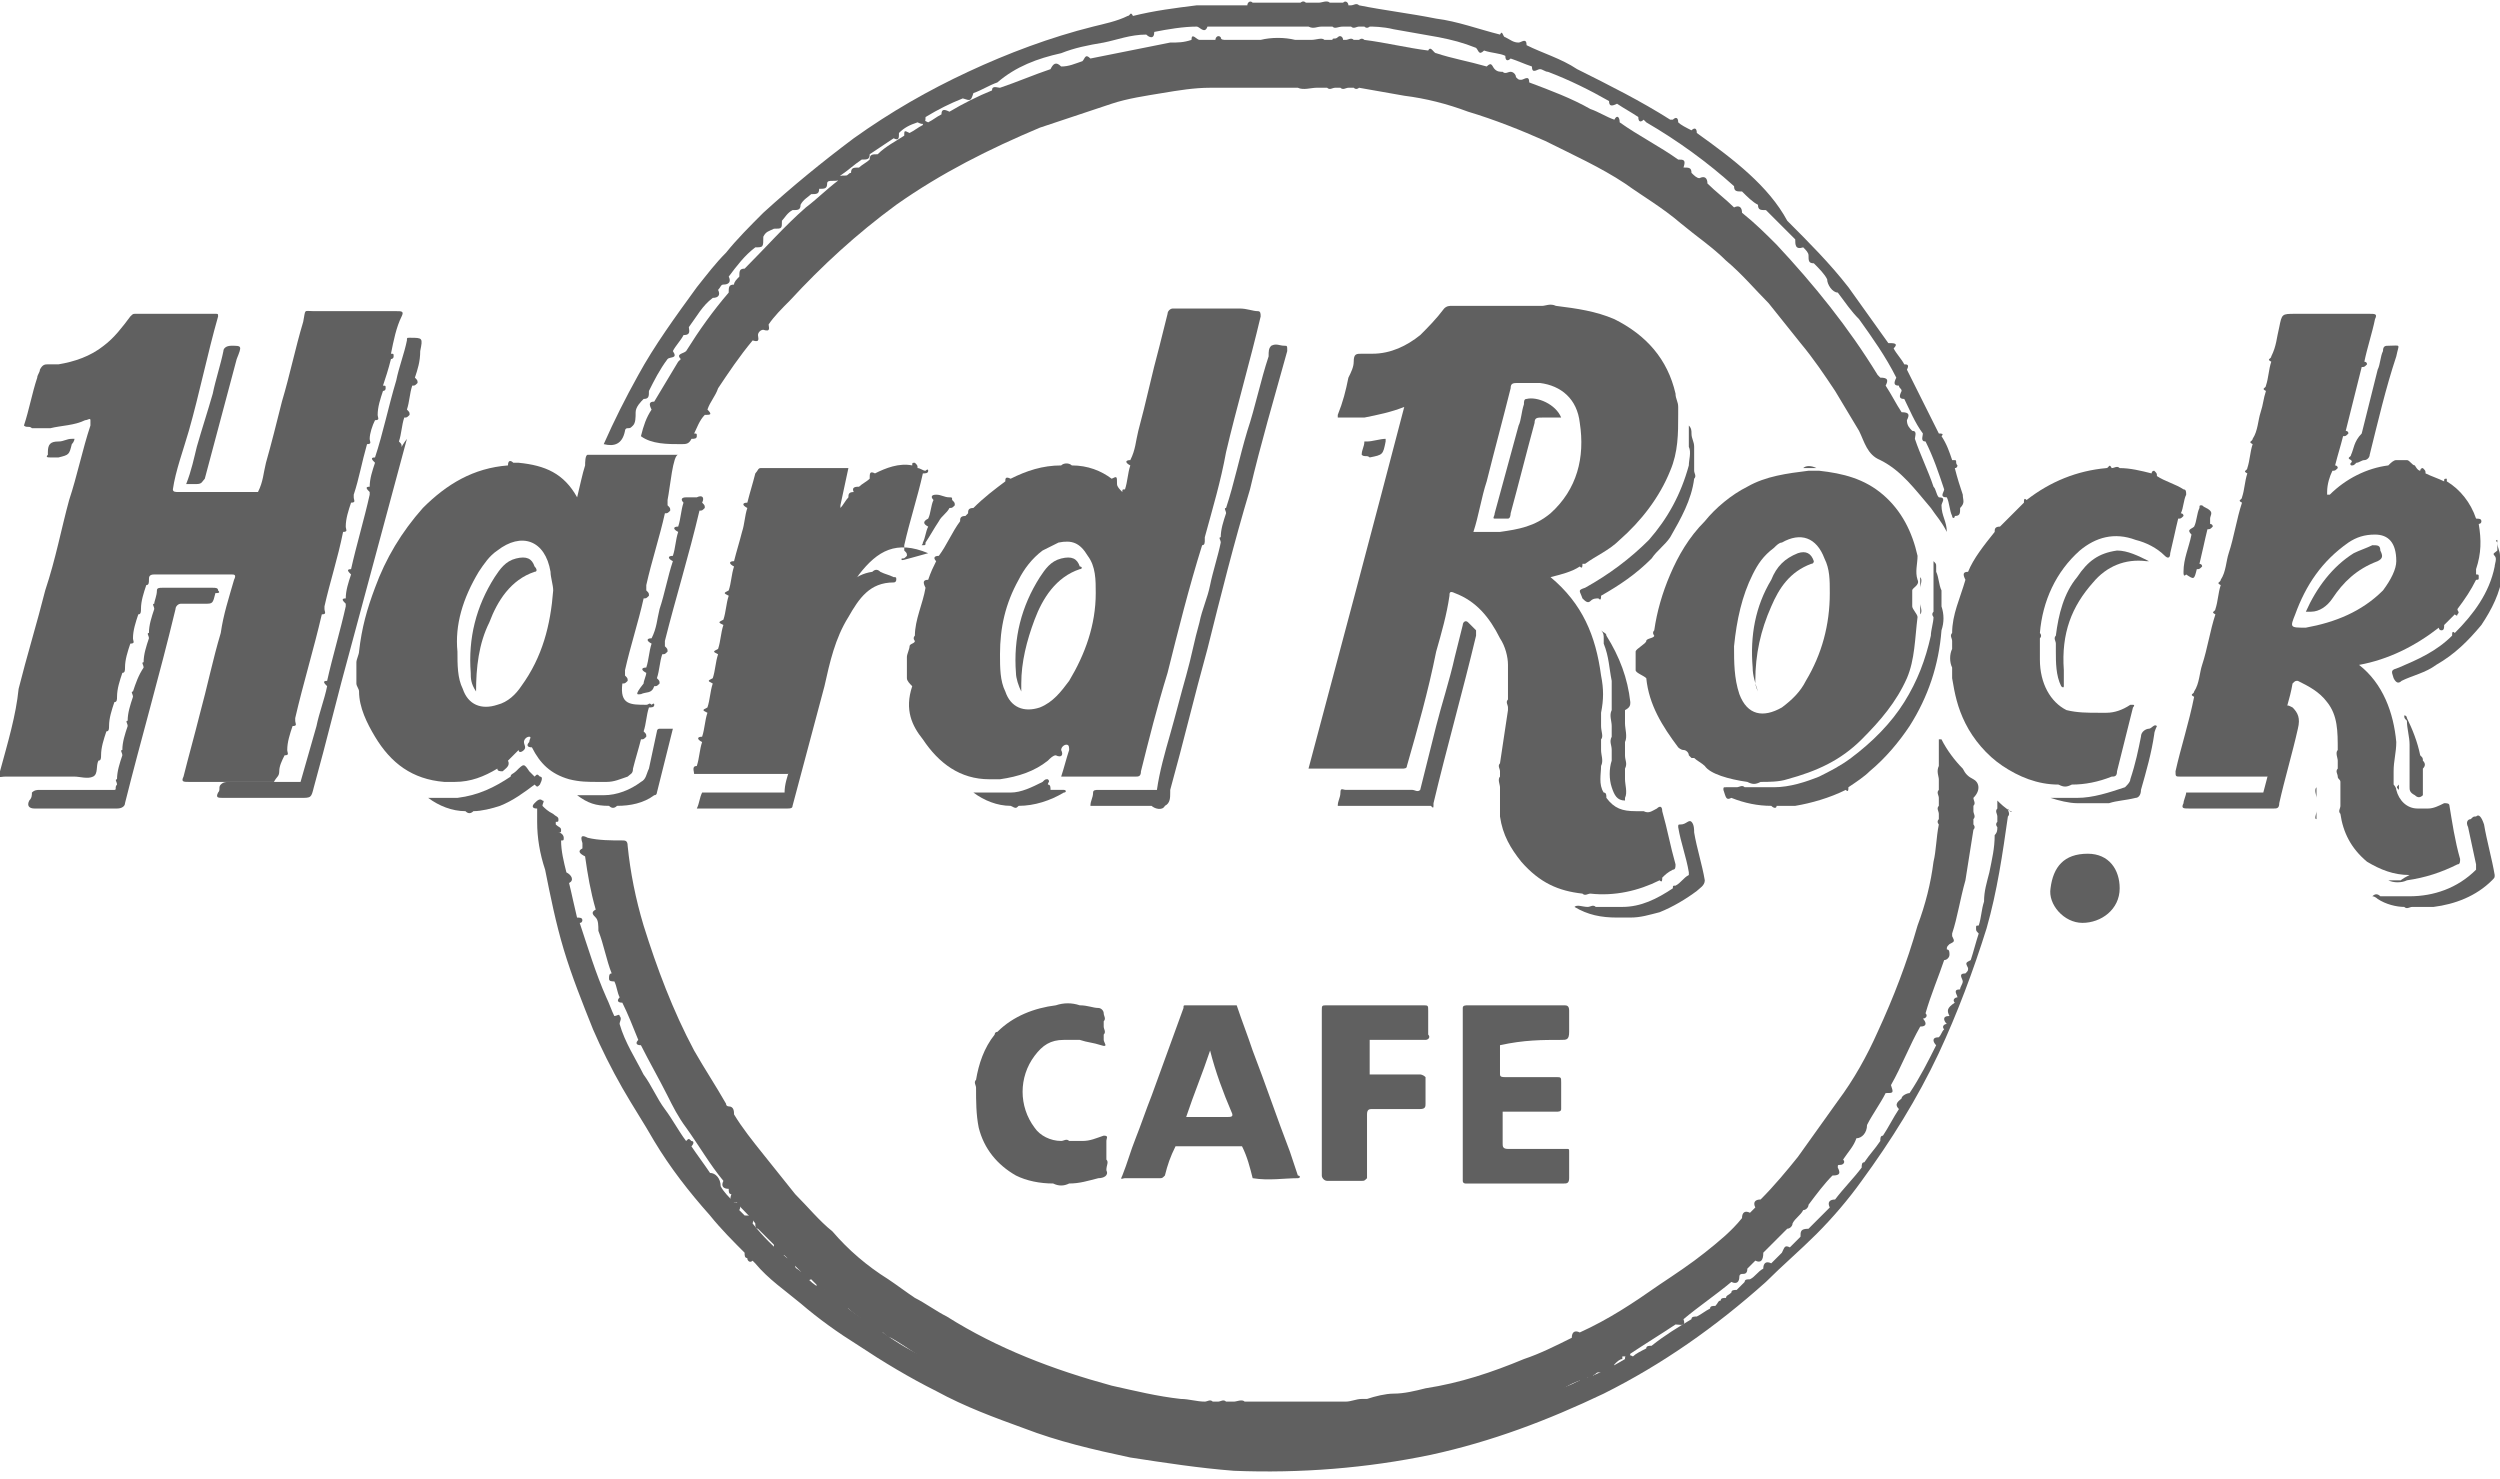 <?xml version="1.0" encoding="utf-8"?>
<!-- Generator: Adobe Illustrator 22.1.0, SVG Export Plug-In . SVG Version: 6.00 Build 0)  -->
<svg version="1.1" id="Layer_1" xmlns="http://www.w3.org/2000/svg" xmlns:xlink="http://www.w3.org/1999/xlink" x="0px" y="0px"
	 viewBox="0 0 94 55.6" style="enable-background:new 0 0 94 55.6;" xml:space="preserve">
<style type="text/css">
	.st0{fill:#F2F2F2;}
	.st1{fill:#333333;}
	.st2{fill:#D78021;}
	.st3{fill:#B4C580;}
	.st4{fill:#D78D8E;}
	.st5{fill:#E0AB08;}
	.st6{fill:#030708;}
	.st7{fill:#DFDFDF;}
	.st8{fill:#606060;}
	.st9{opacity:0.2;clip-path:url(#SVGID_8_);fill:url(#SVGID_9_);}
	.st10{fill:#FFFFFF;}
	.st11{clip-path:url(#SVGID_11_);}
	.st12{clip-path:url(#SVGID_15_);}
	.st13{clip-path:url(#SVGID_19_);}
	.st14{opacity:0.38;}
	.st15{clip-path:url(#SVGID_23_);}
	.st16{clip-path:url(#SVGID_27_);}
	.st17{clip-path:url(#SVGID_31_);}
	.st18{clip-path:url(#SVGID_35_);}
	.st19{clip-path:url(#SVGID_39_);}
	.st20{opacity:0.72;}
	.st21{opacity:0.2;clip-path:url(#SVGID_45_);fill:url(#SVGID_46_);}
	.st22{opacity:0.4;clip-path:url(#SVGID_48_);fill:url(#SVGID_49_);}
	.st23{clip-path:url(#SVGID_55_);}
	.st24{clip-path:url(#SVGID_65_);}
	.st25{clip-path:url(#SVGID_69_);}
	.st26{clip-path:url(#SVGID_71_);}
	.st27{clip-path:url(#SVGID_75_);}
	.st28{clip-path:url(#SVGID_77_);}
	.st29{clip-path:url(#SVGID_79_);}
	.st30{clip-path:url(#SVGID_85_);}
	.st31{clip-path:url(#SVGID_89_);}
	.st32{clip-path:url(#SVGID_91_);}
</style>
<g>
	<g>
		<g>
			<g>
				<path class="st8" d="M10.5,29c0-0.2,0.1-0.4,0.2-0.6c0.2,0,0.1-0.1,0.1-0.2c0-0.3,0.1-0.6,0.2-0.9c0.2,0,0.1-0.1,0.1-0.2
					c0,0,0-0.1,0-0.1c0.3-1.3,0.7-2.6,1-3.9c0.2,0,0.1-0.1,0.1-0.2c0,0,0-0.1,0-0.1c0.2-0.9,0.5-1.8,0.7-2.8c0.2,0,0.1-0.1,0.1-0.2
					c0-0.3,0.1-0.6,0.2-0.9c0.2,0,0.1-0.1,0.1-0.2c0,0,0-0.1,0-0.1c0.2-0.6,0.3-1.2,0.5-1.9c0.2,0,0.1-0.1,0.1-0.2
					c0-0.2,0.1-0.5,0.2-0.7c0.2,0,0.1-0.1,0.1-0.2c0-0.3,0.1-0.6,0.2-0.9c0,0,0.1,0,0.1-0.1c0-0.1,0-0.1-0.1-0.1
					c0.1-0.3,0.2-0.6,0.3-1c0,0,0.1,0,0.1-0.1c0-0.1,0-0.1-0.1-0.1c0.1-0.5,0.2-1,0.4-1.4c0.1-0.2,0-0.2-0.2-0.2c-1,0-2,0-3.1,0
					c-0.4,0-0.3-0.1-0.4,0.4c-0.3,1-0.5,2-0.8,3c-0.2,0.8-0.4,1.6-0.6,2.3c-0.1,0.4-0.1,0.7-0.3,1.1c-1,0-2,0-3,0
					c-0.1,0-0.2,0-0.2-0.1c0.1-0.7,0.4-1.5,0.6-2.2c0.4-1.4,0.7-2.9,1.1-4.3c0-0.1,0-0.1-0.1-0.1c-1,0-2,0-3,0c-0.1,0-0.1,0-0.2,0.1
					c-0.3,0.4-0.6,0.8-1,1.1c-0.5,0.4-1.1,0.6-1.7,0.7c-0.1,0-0.3,0-0.4,0c-0.1,0-0.2,0-0.3,0.2c0,0.1-0.1,0.2-0.1,0.3
					c-0.2,0.6-0.3,1.2-0.5,1.8c0.1,0.1,0.2,0,0.3,0.1h0c0.1,0,0.3,0,0.4,0c0.1,0,0.2,0,0.3,0c0.4-0.1,0.9-0.1,1.3-0.3
					c0.1,0,0.2-0.1,0.2,0c0,0,0,0.2,0,0.2c-0.3,0.9-0.5,1.9-0.8,2.8c-0.3,1.1-0.5,2.2-0.9,3.4c-0.3,1.2-0.7,2.5-1,3.7
					C0.6,26.9,0.3,27.9,0,29c-0.1,0.3,0,0.2,0.2,0.2c0.9,0,1.8,0,2.6,0c0.2,0,0.5,0.1,0.7,0c0.2-0.1,0.1-0.4,0.2-0.6
					c0.1,0,0.1-0.1,0.1-0.2c0-0.3,0.1-0.6,0.2-0.9c0.1,0,0.1-0.1,0.1-0.2c0-0.3,0.1-0.6,0.2-0.9c0.1,0,0.1-0.1,0.1-0.2
					c0-0.3,0.1-0.6,0.2-0.9c0.1,0,0.1-0.1,0.1-0.2c0-0.3,0.1-0.6,0.2-0.9C5.1,24.2,5,24.1,5,24c0-0.3,0.1-0.6,0.2-0.9
					c0.1,0,0.1-0.1,0.1-0.2c0-0.3,0.1-0.6,0.2-0.9c0.1,0,0.1-0.1,0.1-0.2c0-0.1,0-0.2,0.2-0.2c1,0,2,0,2.9,0c0.1,0,0.2,0,0.1,0.2
					c-0.2,0.7-0.4,1.3-0.5,2c-0.3,1-0.5,2-0.8,3.1c-0.2,0.8-0.4,1.5-0.6,2.3c-0.1,0.2,0,0.2,0.2,0.2c1.1,0,2.1,0,3.2,0
					C10.4,29.2,10.5,29.2,10.5,29z M1.1,16.1c0,0,0.1,0,0.1,0C1.2,16.1,1.2,16.1,1.1,16.1z"/>
				<path class="st8" d="M74.2,29.3c-0.2-0.1-0.3-0.2-0.4-0.4c-0.3-0.3-0.6-0.7-0.8-1.1c0,0,0,0-0.1,0c0,0.3,0,0.7,0,1
					c-0.1,0.2,0,0.4,0,0.5l0,0c0,0.1,0,0.2,0,0.4c-0.1,0.1,0,0.2,0,0.3l0,0l0,0c0,0.1,0,0.2,0,0.3c-0.1,0.1,0,0.2,0,0.3
					c0,0.1,0,0.1,0,0.2c-0.1,0.1,0,0.2,0,0.2l0,0l0,0c-0.1,0.5-0.1,1-0.2,1.4c-0.1,0.8-0.3,1.6-0.6,2.4c-0.4,1.4-0.9,2.7-1.5,4
					c-0.4,0.9-0.9,1.8-1.5,2.6c-0.5,0.7-1,1.4-1.5,2.1c-0.4,0.5-0.9,1.1-1.4,1.6c-0.2,0-0.3,0.1-0.2,0.3c-0.1,0.1-0.2,0.2-0.2,0.2
					c-0.2-0.1-0.3,0-0.3,0.2c-0.4,0.5-0.9,0.9-1.4,1.3c-0.5,0.4-1.1,0.8-1.7,1.2c-1,0.7-1.9,1.3-3,1.8c-0.2-0.1-0.3,0-0.3,0.2
					c-0.6,0.3-1.2,0.6-1.8,0.8c-1.2,0.5-2.4,0.9-3.7,1.1c-0.4,0.1-0.8,0.2-1.2,0.2c-0.3,0-0.7,0.1-1,0.2c-0.1,0-0.2,0-0.2,0
					c-0.2,0-0.4,0.1-0.6,0.1c-0.1,0-0.2,0-0.3,0c-0.1,0-0.2,0-0.3,0c-0.1,0-0.2,0-0.4,0c-0.2,0-0.3,0-0.5,0c-0.6,0-1.2,0-1.8,0
					c-0.2,0-0.3,0-0.5,0c-0.1-0.1-0.3,0-0.4,0h0h0c-0.1,0-0.2,0-0.3,0c-0.1-0.1-0.2,0-0.3,0v0l0,0c-0.1,0-0.1,0-0.2,0
					c-0.1-0.1-0.2,0-0.3,0l0,0l0,0c-0.3,0-0.6-0.1-0.9-0.1c-0.9-0.1-1.7-0.3-2.6-0.5c-2.2-0.6-4.3-1.4-6.2-2.6
					c-0.4-0.2-0.8-0.5-1.2-0.7c-0.3-0.2-0.7-0.5-1-0.7c-0.8-0.5-1.5-1.1-2.1-1.8c-0.5-0.4-0.9-0.9-1.4-1.4c-0.4-0.5-0.8-1-1.2-1.5
					c-0.4-0.5-0.8-1-1.1-1.5c0-0.1,0-0.3-0.2-0.3c0,0-0.1,0-0.1-0.1c-0.4-0.7-0.8-1.3-1.2-2c-0.8-1.5-1.4-3.1-1.9-4.7
					c-0.3-1-0.5-2-0.6-3c0-0.2-0.1-0.2-0.2-0.2c-0.4,0-0.9,0-1.3-0.1c-0.2-0.1-0.3-0.1-0.2,0.2c0,0,0,0.1,0,0.2
					c-0.2,0.1-0.1,0.2,0.1,0.3c0.1,0.7,0.2,1.3,0.4,2c-0.2,0.1-0.1,0.2,0,0.3c0.1,0.1,0.1,0.3,0.1,0.5c0.2,0.5,0.3,1.1,0.5,1.6
					c-0.1,0-0.1,0.1-0.1,0.2c0,0.1,0.1,0.1,0.2,0.1c0.1,0.2,0.1,0.4,0.2,0.6c-0.1,0.1-0.1,0.2,0.1,0.2c0.2,0.4,0.4,0.9,0.6,1.4
					c-0.1,0.1-0.1,0.2,0.1,0.2c0.3,0.6,0.7,1.3,1,1.9c0.2,0.4,0.4,0.8,0.7,1.2c0.5,0.7,0.9,1.4,1.4,2c-0.1,0.2,0,0.3,0.2,0.3l0,0
					c0,0.1,0,0.2,0.1,0.2c-0.1,0.3,0,0.3,0.2,0.3c0.2,0.3,0.5,0.5,0.7,0.8c0,0.1,0,0.2,0.1,0.2c0.2,0.2,0.4,0.4,0.6,0.6
					c0,0.3,0,0.4,0.4,0.4h0h0c0.2,0.2,0.5,0.5,0.7,0.7c0,0.2,0.1,0.3,0.3,0.2c0.1,0.1,0.1,0.1,0.2,0.2c0,0.2,0.1,0.3,0.3,0.2
					c0,0,0,0,0.1,0.1c0,0.2,0.1,0.3,0.3,0.2c0,0.3,0.2,0.5,0.5,0.4c0.2,0.2,0.5,0.4,0.7,0.5c0,0.3,0.1,0.3,0.3,0.2c0,0,0,0,0,0
					c0,0.3,0.1,0.3,0.3,0.2c0.1,0.1,0.2,0.2,0.3,0.2c0.7,0.4,1.3,0.9,2,1.2c0,0.1,0.1,0.1,0.2,0.1c0.8,0.4,1.5,0.8,2.3,1.1
					c0,0.2,0.2,0.2,0.4,0.2c0.2,0.1,0.4,0.2,0.6,0.2c0,0.1,0.1,0.1,0.2,0c0.3,0.1,0.7,0.2,1,0.3c0.1,0.2,0.1,0.2,0.3,0.1
					c0.8,0.3,1.6,0.4,2.4,0.6c0.7,0.1,1.3,0.2,2,0.3c0.1,0.1,0.2,0,0.3,0l0,0l0,0c0.1,0,0.1,0,0.2,0c0.1,0,0.2,0,0.3,0
					c0.1,0,0.2,0,0.3,0c0.1,0.1,0.2,0,0.3,0c0,0,0,0,0,0c0.1,0,0.3,0,0.4,0c0.2,0.1,0.4,0,0.5,0h0h0c0.6,0,1.2,0,1.8,0
					c0.2,0,0.4,0,0.5,0c0.1,0,0.3,0,0.4,0c0.1,0,0.3,0.1,0.4,0c0.1,0,0.1,0,0.2,0c0.1,0,0.2,0.1,0.4,0c0,0,0.1,0,0.1,0
					c0.1,0,0.2,0,0.3,0c0.3,0,0.6-0.1,0.8-0.1c0.1,0.1,0.2,0.2,0.3,0c0,0,0.1-0.1,0.2-0.1c0.3-0.1,0.5-0.1,0.8-0.2
					c1.1-0.2,2.1-0.5,3.1-0.8c0.1,0,0.2,0.1,0.2-0.1l0,0c0.4-0.2,0.9-0.3,1.3-0.5c0.1,0.1,0.2,0,0.2-0.1c0.1-0.1,0.2-0.1,0.4-0.2
					c0.1,0.1,0.2,0,0.2-0.1c0.3-0.2,0.6-0.3,0.9-0.4c0.1,0.1,0.2,0,0.2-0.1c0.1,0,0.1-0.1,0.2-0.1c0.1,0,0.1,0,0.2,0
					c0.2,0,0.4-0.1,0.4-0.3c0.1-0.1,0.2-0.2,0.3-0.2C61,51.2,61,51.2,61,51c0,0,0,0,0.1,0c0.1,0,0.2,0,0.2-0.1
					c0.6-0.4,1.1-0.7,1.7-1.1c0.2,0,0.4,0.1,0.3-0.2c0.6-0.5,1.2-0.9,1.8-1.4c0.2,0.1,0.3,0,0.3-0.2c0-0.1,0.1-0.1,0.1-0.1
					c0.1,0,0.2,0,0.2-0.2c0.1-0.1,0.2-0.2,0.3-0.3c0.2,0.1,0.3,0,0.3-0.3c0.3-0.3,0.6-0.6,0.9-0.9c0.1,0,0.2-0.1,0.2-0.2
					c0.1-0.2,0.3-0.3,0.4-0.5c0.1,0,0.2-0.1,0.2-0.2c0.3-0.4,0.6-0.8,0.9-1.1c0.3,0,0.3-0.1,0.2-0.3c0-0.1,0-0.1,0.1-0.1
					c0.1,0,0.2-0.1,0.1-0.2c0.2-0.3,0.4-0.5,0.5-0.8c0.2,0,0.4-0.2,0.4-0.5c0.2-0.4,0.5-0.8,0.7-1.2c0.3,0,0.3,0,0.2-0.3
					c0.4-0.7,0.7-1.5,1.1-2.2c0.3,0,0.2-0.2,0.1-0.3c0,0,0,0,0,0c0.1,0,0.2-0.1,0.1-0.2c0.2-0.7,0.5-1.4,0.7-2
					c0.1,0,0.2-0.1,0.2-0.2c0-0.1,0-0.2-0.1-0.2c0-0.1,0-0.1,0.1-0.2c0.2-0.1,0.2-0.1,0.1-0.3c0,0,0-0.1,0-0.1
					c0.2-0.6,0.3-1.3,0.5-2c0.1-0.6,0.2-1.3,0.3-1.9c0.1-0.1,0-0.2,0-0.2c0-0.1,0-0.1,0-0.2c0.1-0.1,0-0.2,0-0.3c0-0.1,0-0.1,0-0.2
					c0.1-0.1,0-0.2,0-0.3C74.5,29.7,74.4,29.4,74.2,29.3z"/>
				<path class="st8" d="M25.6,16.7c0.2,0,0.3,0,0.4-0.2c0.1,0,0.2,0,0.2-0.1c0-0.1,0-0.1-0.1-0.1c0.1-0.2,0.2-0.5,0.4-0.7
					c0.2,0,0.3,0,0.1-0.2c0.1-0.3,0.3-0.5,0.4-0.8c0.4-0.6,0.8-1.2,1.3-1.8c0.3,0.1,0.2-0.1,0.2-0.2c0-0.1,0.1-0.2,0.2-0.2
					c0.3,0.1,0.2-0.1,0.2-0.2c0.2-0.3,0.5-0.6,0.8-0.9c1.2-1.3,2.5-2.5,4-3.6c1.7-1.2,3.5-2.1,5.4-2.9c0.9-0.3,1.8-0.6,2.7-0.9
					c0.6-0.2,1.3-0.3,1.9-0.4c0.6-0.1,1.2-0.2,1.8-0.2c0.1,0,0.2,0,0.3,0c0.1,0,0.2,0,0.3,0c0.1,0,0.2,0,0.4,0c0.1,0,0.2,0,0.4,0
					c0.2,0,0.4,0,0.6,0c0.4,0,0.9,0,1.3,0c0.2,0.1,0.5,0,0.7,0h0c0.1,0,0.2,0,0.4,0c0.1,0.1,0.2,0,0.3,0h0h0c0.1,0,0.1,0,0.2,0
					c0.1,0.1,0.2,0,0.3,0c0.1,0,0.1,0,0.2,0c0.1,0.1,0.2,0,0.2,0c0.6,0.1,1.1,0.2,1.7,0.3c0.8,0.1,1.6,0.3,2.4,0.6
					c1,0.3,2,0.7,2.9,1.1c1,0.5,2.1,1,3,1.6c0.7,0.5,1.4,0.9,2.1,1.5c0.6,0.5,1.2,0.9,1.7,1.4c0.6,0.5,1.1,1.1,1.6,1.6
					c0.4,0.5,0.8,1,1.2,1.5c0.5,0.6,0.9,1.2,1.3,1.8c0.3,0.5,0.6,1,0.9,1.5c0.2,0.4,0.3,0.9,0.8,1.1c0.8,0.4,1.3,1.1,1.9,1.8
					c0.2,0.3,0.4,0.5,0.6,0.9c0-0.4-0.2-0.6-0.2-1c0-0.1,0.2-0.3-0.1-0.3c-0.1-0.1-0.1-0.3-0.2-0.4c-0.2-0.6-0.5-1.2-0.7-1.8
					c0-0.1,0.1-0.3-0.1-0.3c-0.1-0.1-0.2-0.2-0.2-0.4c0.1-0.2,0.1-0.3-0.2-0.3c-0.2-0.3-0.4-0.7-0.6-1c0.1-0.2,0.1-0.3-0.2-0.3
					c0,0,0,0-0.1-0.1c-1.1-1.8-2.4-3.4-3.8-4.9c-0.4-0.4-0.8-0.8-1.3-1.2c0-0.2-0.1-0.3-0.3-0.2c-0.3-0.3-0.7-0.6-1-0.9
					c0-0.2-0.1-0.3-0.3-0.2c-0.1,0-0.2-0.1-0.3-0.2c0-0.2-0.1-0.2-0.3-0.2c0,0,0,0,0,0C63.4,6,63.3,6,63.1,6
					c-0.7-0.5-1.5-0.9-2.2-1.4c0-0.2-0.1-0.3-0.2-0.1c-0.3-0.1-0.6-0.3-0.9-0.4c-0.7-0.4-1.5-0.7-2.3-1c0-0.3-0.2-0.1-0.3-0.1
					c-0.1,0-0.1,0-0.2-0.1c0-0.1-0.1-0.2-0.2-0.2c-0.1,0-0.2,0.1-0.3,0c-0.1,0-0.2,0-0.3-0.1c-0.1-0.1-0.1-0.3-0.3-0.1
					C55.2,2.3,54.6,2.2,54,2c-0.1,0-0.2-0.3-0.3-0.1c-0.8-0.1-1.6-0.3-2.4-0.4c-0.1-0.1-0.2,0-0.2,0c-0.1,0-0.1,0-0.2,0
					c-0.1-0.1-0.2,0-0.3,0h0h0c0,0-0.1,0-0.1,0c0-0.1-0.1-0.2-0.2-0.1c-0.1,0.1-0.2,0-0.2,0.1c0,0,0.1,0,0.1,0c0,0-0.1,0-0.1,0
					c-0.1,0-0.2,0-0.3,0c-0.1-0.1-0.3,0-0.5,0l0,0c-0.2,0-0.4,0-0.6,0c-0.4-0.1-0.9-0.1-1.3,0c-0.2,0-0.4,0-0.6,0
					c-0.1,0-0.3,0-0.4,0c-0.1,0-0.2,0-0.3,0c0,0-0.1,0-0.1,0c0,0,0.1,0,0.1,0c-0.1,0-0.2,0-0.2-0.1c-0.1-0.1-0.2,0-0.2,0.1
					c0,0-0.1,0-0.1,0c-0.1,0-0.2,0-0.3,0c-0.1,0-0.1,0-0.2,0c-0.1,0-0.3-0.3-0.3,0c-0.3,0.1-0.5,0.1-0.8,0.1c-1,0.2-2,0.4-3,0.6
					c-0.2-0.2-0.2,0-0.3,0.1c-0.3,0.1-0.5,0.2-0.8,0.2c-0.2-0.2-0.3-0.1-0.4,0.1c-0.6,0.2-1.3,0.5-1.9,0.7c-0.1,0-0.3-0.1-0.3,0.1
					c-0.5,0.2-1.1,0.5-1.6,0.8c-0.2-0.1-0.3-0.1-0.3,0.1c-0.2,0.1-0.3,0.2-0.5,0.3c-0.2-0.1-0.2-0.1-0.2,0.1
					c-0.2,0.1-0.3,0.2-0.5,0.3c-0.2-0.1-0.2-0.1-0.2,0.1c-0.3,0.2-0.7,0.4-1,0.7c-0.2,0-0.3,0-0.3,0.2c-0.1,0.1-0.3,0.2-0.4,0.3
					c-0.2,0-0.3,0-0.3,0.2c-0.1,0-0.1,0.1-0.2,0.1c-0.2,0-0.3,0-0.3,0.2c-0.4,0.3-0.8,0.7-1.2,1c-0.8,0.7-1.5,1.5-2.3,2.3
					c-0.2,0-0.2,0.1-0.2,0.3c-0.1,0.1-0.2,0.2-0.2,0.3c-0.2,0-0.2,0.1-0.2,0.3c-0.6,0.7-1.1,1.4-1.6,2.2c-0.1,0.1-0.4,0.1-0.2,0.3
					c0,0-0.1,0.1-0.1,0.1c-0.3,0.5-0.6,1-0.9,1.5c-0.2,0-0.2,0.1-0.1,0.3c-0.2,0.3-0.3,0.6-0.4,1C24.5,16.7,25.1,16.7,25.6,16.7z"/>
				<path class="st8" d="M75.6,30.5c-0.2-0.1-0.4-0.3-0.5-0.4c0,0.1,0,0.2,0,0.3c-0.1,0.1,0,0.2,0,0.3l0,0l0,0c0,0.1,0,0.1,0,0.2
					c-0.1,0.1,0,0.2,0,0.2c0,0.1,0,0.2-0.1,0.3c0,0.5-0.1,0.9-0.2,1.4c-0.1,0.4-0.2,0.7-0.2,1.1c-0.1,0.3-0.1,0.6-0.2,0.9
					c-0.1,0-0.1,0-0.1,0.1c0,0.1,0,0.1,0.1,0.2c-0.1,0.3-0.2,0.7-0.3,1c-0.2,0.1-0.2,0.1-0.1,0.3c0,0.1,0,0.1-0.1,0.2
					c-0.3,0-0.1,0.2-0.1,0.3c0,0.1-0.1,0.2-0.1,0.3c-0.3,0-0.1,0.2-0.1,0.3c0,0,0,0,0,0c-0.1,0-0.2,0.1-0.1,0.2c0,0,0,0,0,0
					c-0.3,0.2-0.3,0.3-0.2,0.5c0,0,0,0,0,0c-0.3,0-0.2,0.2-0.1,0.3l0,0l0,0c-0.1,0-0.2,0.1-0.1,0.2c-0.1,0.1-0.1,0.2-0.2,0.3
					c-0.3,0-0.2,0.2-0.1,0.3c-0.3,0.6-0.6,1.2-1,1.8c-0.1,0-0.3,0.1-0.3,0.2c-0.1,0.1-0.3,0.2-0.1,0.4l0,0l0,0
					c-0.2,0.3-0.4,0.7-0.6,1c-0.1,0-0.1,0.1-0.1,0.2c-0.2,0.3-0.4,0.5-0.6,0.8c-0.1,0-0.1,0.1-0.1,0.2c-0.3,0.4-0.7,0.8-1,1.2
					c-0.2,0-0.3,0.1-0.2,0.3c-0.3,0.3-0.5,0.5-0.8,0.8c-0.3,0-0.3,0.1-0.3,0.3c-0.1,0.1-0.3,0.3-0.4,0.4c-0.2-0.1-0.2,0-0.3,0.2
					c-0.1,0.1-0.3,0.3-0.4,0.4c-0.2-0.1-0.3,0-0.3,0.2c-0.2,0.1-0.3,0.3-0.5,0.4c-0.1,0-0.2,0-0.2,0.1c-0.1,0.1-0.2,0.2-0.3,0.3
					c-0.1,0-0.2,0-0.2,0.1c-0.1,0.1-0.2,0.1-0.2,0.2c-0.1,0-0.2,0-0.2,0.1c-0.1,0-0.1,0.1-0.2,0.2c-0.1,0-0.2,0-0.2,0.1
					c-0.2,0.1-0.3,0.2-0.5,0.3c-0.1,0-0.2,0-0.2,0.1c-0.5,0.3-1,0.6-1.5,1c-0.1,0-0.2,0-0.2,0.1c-0.2,0.1-0.4,0.2-0.5,0.3
					c-0.2-0.1-0.3-0.1-0.3,0.1c-0.5,0.3-0.9,0.5-1.4,0.7c-0.1-0.1-0.3-0.1-0.3,0.1c-0.2,0.1-0.4,0.2-0.7,0.3c-0.1,0-0.3-0.2-0.3,0.1
					c0,0-0.1,0-0.1,0.1c-0.1,0-0.3-0.2-0.3,0.1c-0.2,0.1-0.5,0.2-0.7,0.3c-0.1-0.1-0.2-0.1-0.3,0.1c-0.1,0.1-0.2,0.1-0.3,0.1
					c-0.1,0-0.1-0.1-0.2,0c-0.1,0.1-0.2,0.1-0.3,0.1c-0.1-0.2-0.2-0.1-0.3,0.1c-0.1,0-0.3,0.1-0.4,0.1c-0.1-0.2-0.2-0.1-0.3,0.1
					c-0.7,0.2-1.3,0.4-2,0.5c0-0.2-0.1-0.1-0.2-0.1c-0.1,0-0.1,0.1-0.2,0.1c-0.4,0.1-0.7,0.1-1.1,0.2c-0.1-0.1-0.3-0.2-0.4,0l0,0
					l0,0c-0.1,0-0.2,0-0.3,0c-0.1,0-0.1,0-0.2,0c-0.1,0-0.1,0-0.2,0c-0.1-0.1-0.2-0.1-0.3,0.1c0,0-0.1,0-0.1,0c-0.1,0-0.3,0-0.4,0
					c-0.2,0-0.3,0-0.5,0c-0.2,0-0.4,0-0.6,0c0.2,0,0.4,0,0.6,0c-0.7,0-1.5,0-2.2,0h0c-0.2,0-0.3,0-0.5,0c-0.1-0.1-0.3,0-0.4,0h0
					c-0.1,0-0.2,0-0.3,0c-0.1-0.1-0.2,0-0.3,0h0c-0.1,0-0.1,0-0.2,0c-0.1-0.1-0.2,0-0.3,0l0,0h0c0,0-0.1,0-0.1,0
					c-0.1-0.2-0.2,0-0.3,0c0,0,0,0,0,0c-0.2,0-0.4,0-0.7-0.1c-1.1-0.2-2.2-0.4-3.2-0.7c-0.6-0.2-1.1-0.3-1.7-0.5
					c0-0.3-0.2-0.1-0.3-0.1c-0.2-0.1-0.4-0.1-0.7-0.2c0-0.3-0.2-0.2-0.3-0.1c-0.8-0.3-1.6-0.7-2.3-1.1c0-0.1-0.1-0.1-0.2-0.1
					c-0.2-0.1-0.4-0.2-0.6-0.3c0-0.1-0.1-0.1-0.2-0.1c-0.6-0.3-1.2-0.7-1.7-1.1c0-0.3-0.1-0.3-0.3-0.2c-0.4-0.2-0.7-0.5-1-0.7
					c0-0.3-0.3-0.5-0.5-0.4c0-0.1-0.1-0.1-0.2-0.1c-0.2-0.1-0.3-0.2-0.5-0.4c0-0.1-0.1-0.2-0.2-0.2c-0.1-0.1-0.2-0.1-0.2-0.2
					c0-0.2-0.1-0.3-0.3-0.3c-0.5-0.4-0.9-0.8-1.3-1.3c0.1-0.3,0-0.3-0.3-0.3c-0.1-0.1-0.1-0.1-0.2-0.2c0.1-0.2,0-0.3-0.2-0.3
					c-0.2-0.2-0.4-0.4-0.5-0.6c0-0.3-0.2-0.5-0.4-0.5c-0.2-0.3-0.5-0.7-0.7-1c0.1-0.1,0.1-0.2,0-0.2c-0.1-0.1-0.1-0.1-0.2,0
					c-0.3-0.4-0.5-0.8-0.8-1.2c-0.3-0.4-0.5-0.9-0.8-1.3c-0.3-0.6-0.7-1.2-0.9-1.9c0-0.1,0.1-0.2,0-0.3c0-0.1-0.1,0-0.2,0
					c-0.1-0.2-0.2-0.5-0.3-0.7c-0.4-0.9-0.7-1.9-1-2.8c0.1,0,0.1-0.1,0.1-0.1c0-0.1-0.1-0.1-0.2-0.1c-0.1-0.4-0.2-0.9-0.3-1.3
					c0.2-0.1,0.1-0.3-0.1-0.4c-0.1-0.4-0.2-0.8-0.2-1.2c0.1,0,0.1,0,0.1-0.1c0-0.1-0.1-0.2-0.2-0.2c0,0,0,0,0,0c0.1,0,0.1,0,0.1-0.1
					c0-0.1-0.1-0.1-0.2-0.2c0,0,0-0.1,0-0.1c0.1,0,0.1,0,0.1-0.1c0-0.1-0.1-0.1-0.2-0.2v0v0c-0.2-0.1-0.3-0.2-0.4-0.3
					c0-0.1,0.1-0.2,0-0.2c-0.1-0.1-0.2,0-0.3,0.1c-0.1,0.1-0.1,0.2,0.1,0.2c0,0,0,0.1,0,0.1c0,0.1,0,0.1,0,0.2c0,0.1,0,0.2,0,0.2
					c0,0.6,0.1,1.2,0.3,1.8c0.2,1,0.4,2,0.7,3c0.3,1,0.7,2,1.1,3c0.3,0.7,0.7,1.5,1.1,2.2c0.4,0.7,0.8,1.3,1.2,2
					c0.6,1,1.3,1.9,2.1,2.8c0.4,0.5,0.9,1,1.3,1.4c0,0.1,0,0.2,0.1,0.2c0,0.1,0.1,0.2,0.2,0.1c0,0,0.1,0.1,0.1,0.1
					c0.5,0.6,1.1,1,1.7,1.5c0.7,0.6,1.4,1.1,2.2,1.6c0.9,0.6,1.9,1.2,2.9,1.7c1.1,0.6,2.2,1,3.3,1.4c1.3,0.5,2.6,0.8,4,1.1
					c1.3,0.2,2.6,0.4,3.9,0.5c2.5,0.1,5-0.1,7.4-0.6c2.3-0.5,4.4-1.3,6.5-2.3c2.2-1.1,4.2-2.5,6.1-4.2c0.6-0.6,1.3-1.2,1.9-1.8
					c0.6-0.6,1.2-1.3,1.7-2c1.1-1.5,2.1-3.1,2.9-4.8c0.7-1.5,1.3-3.1,1.8-4.7c0.4-1.4,0.6-2.8,0.8-4.2c0.1-0.1,0-0.2,0-0.3
					C75.6,30.6,75.7,30.5,75.6,30.5z"/>
				<path class="st8" d="M74,21.5c-0.2,0-0.2,0.1-0.1,0.3c-0.2,0.7-0.5,1.3-0.5,2c-0.1,0.1,0,0.2,0,0.3l0,0v0c0,0.1,0,0.2,0,0.3
					c-0.1,0.2-0.1,0.5,0,0.7l0,0c0,0.1,0,0.3,0,0.4c0.1,0.6,0.2,1.1,0.5,1.7c0.3,0.6,0.8,1.2,1.4,1.6c0.6,0.4,1.3,0.7,2.1,0.7
					c0.2,0.1,0.3,0.1,0.5,0c0.5,0,1-0.1,1.5-0.3c0.1,0,0.2,0,0.2-0.2c0.2-0.8,0.4-1.6,0.6-2.4c0,0,0.1-0.1,0-0.1c0,0-0.1,0-0.1,0
					c-0.3,0.2-0.6,0.3-0.9,0.3c-0.1,0-0.2,0-0.3,0c-0.4,0-0.8,0-1.2-0.1c-0.6-0.3-1-1-1-1.9c0-0.1,0-0.3,0-0.4c0-0.1,0-0.2,0-0.4
					c0.1-0.1,0-0.2,0-0.2c0.1-1.2,0.6-2.3,1.5-3.1c0.6-0.5,1.3-0.7,2.1-0.4c0.4,0.1,0.8,0.3,1.1,0.6c0.1,0.1,0.2,0.1,0.2-0.1
					c0.1-0.4,0.2-0.9,0.3-1.3c0.1,0,0.1,0,0.2-0.1c0-0.1-0.1-0.1-0.1-0.1c0.1-0.2,0.1-0.5,0.2-0.7c0-0.1,0-0.2-0.1-0.2
					c-0.3-0.2-0.7-0.3-1-0.5c0-0.1,0-0.1-0.1-0.2c-0.1,0-0.1,0.1-0.1,0.1c-0.4-0.1-0.8-0.2-1.2-0.2c-0.1-0.1-0.2,0-0.3,0
					c-0.1-0.2-0.1,0-0.2,0c-1.1,0.1-2.1,0.5-3,1.2c-0.1-0.1-0.1,0-0.1,0.1c-0.3,0.3-0.6,0.6-0.9,0.9c-0.2,0-0.2,0.1-0.2,0.2
					C74.6,20.5,74.2,21,74,21.5z"/>
				<path class="st8" d="M33.9,21c0.1,0,0.1,0,0.2-0.1c0-0.1,0-0.1-0.1-0.2c0-0.1,0-0.1,0-0.2c0.2-0.9,0.5-1.8,0.7-2.7
					c0.1,0,0.2,0,0.2-0.1c0-0.1-0.1,0-0.1,0c-0.1,0-0.2-0.1-0.3-0.1c0-0.1,0-0.1-0.1-0.2c-0.1,0-0.1,0-0.1,0.1
					c-0.5-0.1-1,0.1-1.4,0.3c-0.2-0.1-0.2,0-0.2,0.2c-0.1,0.1-0.3,0.2-0.4,0.3c-0.1,0-0.3,0-0.2,0.2c0,0,0,0,0,0
					c-0.2,0-0.2,0.1-0.2,0.2c-0.1,0.1-0.2,0.3-0.3,0.4c0,0,0-0.1,0-0.1c0.1-0.5,0.2-0.9,0.3-1.4c-1.1,0-2.2,0-3.3,0
					c-0.1,0-0.1,0.1-0.2,0.2c-0.1,0.4-0.2,0.7-0.3,1.1c-0.2,0-0.2,0.1,0,0.2c-0.1,0.3-0.1,0.6-0.2,0.9c-0.1,0.4-0.2,0.7-0.3,1.1
					c-0.2,0-0.2,0.1,0,0.2c-0.1,0.3-0.1,0.6-0.2,0.9c-0.2,0.1-0.2,0.1,0,0.2c-0.1,0.3-0.1,0.6-0.2,0.9c-0.2,0.1-0.2,0.1,0,0.2
					c-0.1,0.3-0.1,0.6-0.2,0.9c-0.2,0.1-0.2,0.1,0,0.2c-0.1,0.3-0.1,0.6-0.2,0.9c-0.2,0.1-0.2,0.1,0,0.2c-0.1,0.3-0.1,0.6-0.2,0.9
					c-0.2,0.1-0.2,0.1,0,0.2c-0.1,0.3-0.1,0.6-0.2,0.9c-0.2,0-0.2,0.1,0,0.2c-0.1,0.3-0.1,0.6-0.2,0.9c-0.2,0-0.1,0.2-0.1,0.3
					c0,0,0,0,0.1,0c1.1,0,2.2,0,3.4,0c0.1,0,0.2-0.1,0.2-0.2c0.1-0.3,0.2-0.7,0.3-1c0.2,0,0-0.1,0.1-0.2c0-0.2,0.1-0.5,0.2-0.7
					c0.2,0,0-0.1,0.1-0.2c0.1-0.6,0.3-1.2,0.5-1.8c0.2,0,0-0.1,0.1-0.2c0-0.2,0.1-0.3,0.1-0.5c0.1-0.5,0.2-1.1,0.5-1.5
					c0.1,0,0.2-0.1,0.1-0.2c0.1-0.4,0.3-0.7,0.5-1c0.7-0.9,1.4-1.3,2.6-0.8C33.8,21.1,33.9,21.1,33.9,21z"/>
				<path class="st8" d="M23.5,16.2c0,0,0-0.1,0.1-0.1c0.1,0,0.1,0,0.2-0.1c0.1-0.1,0.1-0.3,0.1-0.5c0-0.2,0.2-0.4,0.3-0.5
					c0.2,0,0.2-0.1,0.2-0.3c0.2-0.4,0.4-0.8,0.7-1.2c0.1-0.1,0.4,0,0.2-0.3c0.1-0.2,0.3-0.4,0.4-0.6c0.3,0,0.2-0.2,0.2-0.3
					c0.3-0.4,0.5-0.8,0.9-1.1c0.2,0,0.3-0.1,0.2-0.3c0.1-0.1,0.1-0.2,0.2-0.2c0.2,0,0.3-0.1,0.2-0.3c0.3-0.4,0.6-0.8,1-1.1
					c0.3,0,0.3,0,0.3-0.4c0.1-0.2,0.2-0.2,0.4-0.3c0.3,0,0.3,0,0.3-0.3c0.1-0.1,0.2-0.3,0.4-0.4c0.2,0,0.3,0,0.3-0.2
					c0.1-0.2,0.3-0.3,0.4-0.4c0.2,0,0.3,0,0.3-0.2c0.2,0,0.3,0,0.3-0.2c0-0.1,0.1-0.1,0.2-0.1c0.2,0,0.3,0,0.3-0.2
					c0.3-0.2,0.5-0.4,0.8-0.6c0.2,0,0.3,0,0.3-0.2c0.3-0.2,0.6-0.4,0.9-0.6c0.2,0.1,0.2,0,0.2-0.2c0.2-0.2,0.4-0.3,0.7-0.4
					c0.2,0.1,0.3,0.1,0.3-0.2c0.5-0.3,0.9-0.5,1.4-0.7c0.3,0.1,0.3,0.1,0.4-0.2c0.3-0.1,0.6-0.3,0.9-0.4C38.2,2.5,39,2.2,39.9,2
					c0.5-0.2,1-0.3,1.6-0.4c0.5-0.1,1-0.3,1.6-0.3c0.1,0.1,0.3,0.2,0.3-0.1c0.5-0.1,1.1-0.2,1.6-0.2c0.1,0,0.3,0.3,0.4,0
					c0,0,0.1,0,0.1,0c0.1,0,0.2,0,0.3,0c0.1,0,0.1,0,0.2,0c0.1,0,0.2,0,0.3,0c0.1,0,0.2,0,0.4,0c0.2,0,0.3,0,0.5,0c0.7,0,1.3,0,2,0
					c0.2,0.1,0.3,0,0.5,0l0,0c0.1,0,0.3,0,0.4,0c0.1,0.1,0.2,0,0.4,0h0h0c0.1,0,0.2,0,0.3,0c0.1,0.1,0.2,0,0.3,0c0.1,0,0.1,0,0.2,0
					c0.1,0.1,0.2,0,0.2,0C51.6,1,52,1,52.4,1.1c0.6,0.1,1.1,0.2,1.7,0.3c0.5,0.1,0.9,0.2,1.4,0.4c0.1,0.1,0.1,0.3,0.3,0.1
					C56.1,2,56.4,2,56.6,2.1c0,0.2,0.1,0.2,0.2,0.1c0.3,0.1,0.5,0.2,0.8,0.3c0,0.3,0.2,0.1,0.3,0.1c0.1,0,0.2,0.1,0.3,0.1
					c0.8,0.3,1.6,0.7,2.3,1.1c0,0.2,0.1,0.2,0.3,0.1c0.3,0.2,0.5,0.3,0.8,0.5c0,0.2,0.1,0.2,0.2,0.1c0,0,0.1,0.1,0.1,0.1
					c1.2,0.7,2.3,1.5,3.3,2.4c0,0.2,0.1,0.2,0.3,0.2c0.2,0.2,0.4,0.4,0.6,0.5c0,0.2,0.1,0.2,0.3,0.2c0.4,0.4,0.7,0.7,1.1,1.1
					c0,0.2,0,0.4,0.3,0.3c0.1,0.1,0.2,0.2,0.2,0.3c0,0.2,0,0.3,0.2,0.3c0.2,0.2,0.4,0.4,0.5,0.6c0,0.2,0.2,0.5,0.4,0.5
					c0.3,0.4,0.5,0.7,0.8,1c0.5,0.7,1,1.4,1.4,2.2c-0.1,0.2-0.1,0.3,0.1,0.3c0,0.1,0.1,0.1,0.1,0.2c-0.1,0.2-0.1,0.3,0.1,0.3
					c0.2,0.4,0.4,0.9,0.7,1.3c0,0.1-0.1,0.3,0.1,0.3c0.3,0.6,0.5,1.2,0.7,1.8c0,0.1-0.2,0.3,0.1,0.3c0.1,0.2,0.1,0.5,0.2,0.7
					c0,0.1,0.1,0.1,0.1,0c0.2,0,0.2-0.1,0.2-0.3c0.2-0.2,0.1-0.3,0.1-0.5c-0.1-0.3-0.2-0.6-0.3-1c0.1,0,0.1-0.1,0.1-0.1
					c-0.1-0.1,0-0.2-0.1-0.2c0,0-0.1,0-0.1,0c-0.1-0.3-0.2-0.6-0.4-0.9c0.1-0.1,0-0.1-0.1-0.1c-0.4-0.8-0.8-1.6-1.2-2.4
					c0.1-0.2,0-0.2-0.1-0.2c-0.1-0.2-0.3-0.4-0.4-0.6c0.2-0.2,0-0.2-0.2-0.2c-0.5-0.7-1-1.4-1.5-2.1c-0.7-0.9-1.5-1.7-2.3-2.5
					C66.5,7,65.2,6,63.8,5c0-0.2-0.1-0.2-0.2-0.1c-0.2-0.1-0.4-0.2-0.5-0.3c0-0.2-0.1-0.2-0.2-0.1l0,0c0,0-0.1,0-0.1,0
					c-1.1-0.7-2.3-1.3-3.5-1.9C58.7,2.2,58,2,57.4,1.7c0-0.3-0.2-0.1-0.3-0.1c-0.2,0-0.3-0.1-0.5-0.2c-0.1,0-0.1-0.3-0.2-0.1
					c-0.8-0.2-1.6-0.5-2.4-0.6c-1-0.2-1.9-0.3-2.9-0.5c-0.1-0.1-0.2,0-0.3,0h0h0c0,0-0.1,0-0.1,0c0-0.1-0.1-0.2-0.2-0.1
					c-0.1,0-0.1,0-0.2,0c0,0,0.1,0,0.1,0c0,0-0.1,0-0.1,0c-0.1,0-0.2,0-0.3,0c-0.1-0.1-0.3,0-0.4,0c0,0,0,0,0,0c-0.2,0-0.3,0-0.5,0
					c-0.1-0.1-0.2,0-0.2,0c-0.5,0-1,0-1.6,0c-0.1,0-0.2,0-0.2,0c-0.1-0.1-0.2,0-0.2,0.1c-0.1,0-0.2,0-0.4,0c-0.1,0-0.3,0-0.4,0
					c-0.1,0-0.2,0-0.3,0c-0.1,0-0.2,0-0.3,0c-0.1,0-0.1,0-0.2,0c-0.1,0-0.2,0-0.3,0c-0.8,0.1-1.6,0.2-2.4,0.4c-0.1-0.2-0.1,0-0.2,0
					C42,0.8,41.5,0.9,41.1,1c-1.6,0.4-3.2,1-4.7,1.7c-1.5,0.7-2.9,1.5-4.3,2.5c-1.2,0.9-2.3,1.8-3.4,2.8c-0.5,0.5-1,1-1.4,1.5
					c-0.4,0.4-0.7,0.8-1.1,1.3c-0.8,1.1-1.6,2.2-2.2,3.3c-0.5,0.9-0.9,1.7-1.3,2.6C23.1,16.8,23.4,16.7,23.5,16.2z"/>
				<path class="st8" d="M43.8,30.3C44,30.2,44,30,44,29.8c0,0,0-0.1,0-0.1c0.5-1.8,0.9-3.5,1.4-5.3c0.5-2,1-4,1.6-6
					c0.4-1.7,0.9-3.4,1.4-5.2c0-0.2,0-0.2-0.1-0.2c-0.2,0-0.3-0.1-0.5,0c-0.1,0.1-0.1,0.2-0.1,0.4c-0.3,0.9-0.5,1.9-0.8,2.8
					c-0.3,1-0.5,2-0.8,2.9c-0.1,0,0,0.1,0,0.2c-0.1,0.3-0.2,0.6-0.2,0.9l0,0l0,0c-0.1,0,0,0.1,0,0.2c-0.1,0.5-0.3,1.1-0.4,1.6
					c-0.1,0.5-0.3,0.9-0.4,1.4c-0.2,0.7-0.3,1.3-0.5,2c-0.2,0.7-0.4,1.5-0.6,2.2c-0.2,0.7-0.4,1.4-0.5,2.1c-0.7,0-1.4,0-2.2,0
					c-0.1,0-0.2,0-0.2,0.1l0,0l0,0c0,0.2-0.1,0.3-0.1,0.5c0.8,0,1.5,0,2.3,0C43.4,30.4,43.7,30.5,43.8,30.3z"/>
				<path class="st8" d="M8.1,22.3c0.1,0,0.2,0,0.1-0.1c0-0.1-0.1-0.1-0.2-0.1c-0.6,0-1.3,0-1.9,0c-0.1,0-0.2,0-0.2,0.1
					c0,0.2-0.1,0.4-0.1,0.5c-0.1,0,0,0.1,0,0.2c-0.1,0.3-0.2,0.6-0.2,0.9c-0.1,0,0,0.1,0,0.2c-0.1,0.3-0.2,0.6-0.2,0.9
					c-0.1,0,0,0.1,0,0.2C5.2,25.4,5.1,25.7,5,26c-0.1,0,0,0.1,0,0.2c-0.1,0.3-0.2,0.6-0.2,0.9c-0.1,0,0,0.1,0,0.2
					c-0.1,0.3-0.2,0.6-0.2,0.9c-0.1,0,0,0.1,0,0.2c-0.1,0.3-0.2,0.6-0.2,0.9c-0.1,0,0,0.1,0,0.2c-0.1,0.1,0,0.2-0.1,0.2
					c-0.9,0-1.8,0-2.8,0c-0.1,0-0.2,0-0.3,0.1c0,0.1,0,0.2-0.1,0.3c-0.1,0.2,0,0.3,0.2,0.3c1,0,2.1,0,3.1,0c0.2,0,0.3-0.1,0.3-0.2
					c0.6-2.4,1.3-4.8,1.9-7.3c0-0.1,0.1-0.2,0.2-0.2c0.3,0,0.6,0,0.9,0C8,22.7,8,22.7,8.1,22.3z"/>
				<path class="st8" d="M53.9,30.2c0.5-2.1,1.1-4.2,1.6-6.3c0-0.1,0-0.1,0-0.2c-0.1-0.1-0.2-0.2-0.3-0.3c-0.1-0.1-0.2,0-0.2,0.1
					c-0.1,0.4-0.2,0.8-0.3,1.2c-0.2,0.9-0.5,1.8-0.7,2.6c-0.2,0.8-0.4,1.6-0.6,2.4c-0.1,0.1-0.2,0-0.3,0c-0.8,0-1.7,0-2.5,0
					c-0.1,0-0.2-0.1-0.2,0.1l0,0c0,0.2-0.1,0.3-0.1,0.5c1.2,0,2.3,0,3.5,0C53.9,30.4,53.9,30.4,53.9,30.2z"/>
				<path class="st8" d="M85.9,26.6c-0.1,0.4-0.2,0.9-0.3,1.3c-0.2,0.6-0.3,1.2-0.5,1.9c-0.9,0-1.8,0-2.7,0c-0.1,0-0.2,0-0.2,0
					c0,0.1-0.1,0.3-0.1,0.4c-0.1,0.2,0,0.2,0.2,0.2c1.1,0,2.1,0,3.2,0c0.1,0,0.2,0,0.2-0.2c0.2-0.9,0.5-1.9,0.7-2.8
					c0.1-0.4,0-0.6-0.2-0.8C86,26.5,86,26.5,85.9,26.6z"/>
				<path class="st8" d="M63.5,17.5c-0.3,1.1-0.8,2-1.5,2.8c-0.7,0.7-1.5,1.3-2.4,1.8c-0.3,0.1-0.2,0.1-0.1,0.4
					c0.1,0.1,0.2,0.2,0.3,0.1c0.1-0.1,0.2-0.1,0.3-0.1c0.1,0.1,0.1,0,0.1-0.1c0.7-0.4,1.3-0.8,1.9-1.4c0.2-0.3,0.5-0.5,0.7-0.8
					c0.4-0.7,0.8-1.4,0.9-2.2c0.1-0.1,0-0.2,0-0.3c0,0,0,0,0,0c0,0,0,0,0,0c0-0.2,0-0.4,0-0.6c0-0.1,0-0.2,0-0.3
					c0-0.2-0.1-0.3-0.1-0.5c0-0.1,0-0.2-0.1-0.3c0,0,0,0,0,0c0,0.3,0,0.5,0,0.8v0v0C63.6,17,63.5,17.3,63.5,17.5z"/>
				<path class="st8" d="M7.4,16.8c-0.1,0.4-0.2,0.9-0.4,1.4c0.2,0,0.3,0,0.4,0c0.2,0,0.2-0.1,0.3-0.2c0.4-1.5,0.8-3,1.2-4.5
					C9.1,13,9.1,13,8.7,13c-0.2,0-0.3,0.1-0.3,0.2c-0.1,0.5-0.3,1.1-0.4,1.6C7.8,15.5,7.6,16.1,7.4,16.8z"/>
				<path class="st8" d="M78.7,21.9c0.5-0.6,1.2-0.9,2-0.8c0,0,0.1,0,0.1,0c-0.4-0.2-0.8-0.4-1.2-0.4c-0.7,0.1-1.1,0.4-1.5,1
					c-0.5,0.6-0.7,1.4-0.8,2.2c-0.1,0.1,0,0.2,0,0.3v0c0,0.1,0,0.2,0,0.3c0,0.4,0,0.9,0.2,1.3c0.1,0.1,0.1,0,0.1,0
					c0-0.2,0-0.4,0-0.6l0,0l0,0C77.5,23.8,77.9,22.8,78.7,21.9z"/>
				<path class="st8" d="M93.1,30.7c-0.1,0-0.1,0-0.2,0.1c-0.1,0-0.2,0.1-0.1,0.3c0.1,0.5,0.2,0.9,0.3,1.4c0,0.1,0,0.1,0,0.2
					c-0.7,0.7-1.6,1-2.5,1c-0.2,0-0.4,0-0.7,0c-0.1,0-0.2,0-0.4,0c-0.1-0.1-0.2-0.1-0.3,0c0.1,0,0.2,0.1,0.2,0.1
					c0.3,0.2,0.7,0.3,1,0.3c0.1,0.1,0.2,0,0.3,0l0,0h0c0.3,0,0.6,0,0.8,0c0.8-0.1,1.6-0.4,2.2-1c0.1-0.1,0.1-0.1,0.1-0.2
					c-0.1-0.6-0.3-1.3-0.4-1.9C93.3,30.7,93.2,30.6,93.1,30.7z"/>
				<path class="st8" d="M88.4,17.1c0,0.1-0.2,0.1,0,0.2c0.1,0.1-0.1,0.1,0,0.2c0.1,0,0.1,0,0.2-0.1c0.1,0,0.2-0.1,0.3-0.1
					c0.1,0,0.2-0.1,0.2-0.2c0.3-1.2,0.6-2.5,1-3.7c0.1-0.5,0.2-0.4-0.3-0.4c-0.1,0-0.2,0-0.2,0.2c-0.1,0.2-0.1,0.5-0.2,0.7
					c-0.2,0.8-0.4,1.6-0.6,2.4C88.5,16.6,88.5,16.9,88.4,17.1z"/>
				<path class="st8" d="M80.8,27.4c-0.1,0-0.3,0.1-0.3,0.3c-0.1,0.5-0.2,1-0.4,1.6c0,0.1-0.1,0.2-0.2,0.3c-0.6,0.2-1.2,0.4-1.8,0.4
					c-0.2,0-0.5,0-0.7,0c-0.1,0-0.2,0-0.4,0C77,30,77,30,77.1,30c0.3,0.1,0.7,0.2,1,0.2c0.3,0,0.6,0,0.9,0c0.1,0,0.2,0,0.3,0
					c0.3-0.1,0.6-0.1,1-0.2c0.1,0,0.2-0.1,0.2-0.3c0.2-0.7,0.4-1.4,0.5-2.1c0-0.1,0.1-0.3,0.1-0.3C81,27.2,80.9,27.4,80.8,27.4z"/>
				<path class="st8" d="M24.1,29.4c-0.4,0.3-0.9,0.5-1.4,0.5c-0.1,0-0.2,0-0.2,0c-0.3,0-0.6,0-0.8,0c0.4,0.3,0.7,0.4,1.2,0.4
					c0.1,0.1,0.2,0.1,0.3,0c0.5,0,1-0.1,1.4-0.4c0.1,0,0.1-0.1,0.1-0.1c0.2-0.8,0.4-1.6,0.6-2.4c-0.2,0-0.3,0-0.5,0
					c-0.1,0-0.1,0.1-0.1,0.1c-0.1,0.5-0.2,0.9-0.3,1.4C24.3,29.1,24.3,29.3,24.1,29.4z"/>
				<path class="st8" d="M82.4,20.1c-0.1,0.5-0.3,0.9-0.3,1.4c0,0.1,0,0.2,0.1,0.1c0.3,0.2,0.3,0.2,0.4-0.2c0,0,0,0,0,0
					c0.1,0,0.1,0,0.2-0.1c0-0.1-0.1-0.1-0.1-0.1c0.1-0.4,0.2-0.9,0.3-1.3c0.1,0,0.1,0,0.2-0.1c0-0.1-0.1-0.1-0.1-0.1
					c0-0.1,0-0.1,0-0.2c0-0.1,0.1-0.2,0-0.3c-0.1-0.1-0.2-0.1-0.3-0.2c-0.1,0-0.1,0-0.1,0.1c-0.1,0.2-0.1,0.5-0.2,0.7
					C82.4,19.9,82.2,19.9,82.4,20.1C82.4,20,82.4,20,82.4,20.1z"/>
				<path class="st8" d="M78.5,32.1c-0.9,0-1.3,0.5-1.4,1.3c-0.1,0.6,0.5,1.3,1.2,1.3c0.7,0,1.4-0.5,1.4-1.3
					C79.7,32.7,79.3,32.1,78.5,32.1z"/>
				<path class="st8" d="M53.7,38.9c0-0.3,0-0.6,0-0.9c0-0.2,0-0.2-0.2-0.2c-1.2,0-2.4,0-3.6,0c-0.2,0-0.2,0-0.2,0.2
					c0,2.1,0,4.1,0,6.2c0,0.1,0.1,0.2,0.2,0.2c0.4,0,0.9,0,1.3,0c0.1,0,0.1,0,0.2-0.1l0,0l0,0c0-0.8,0-1.6,0-2.4
					c0-0.2,0.1-0.2,0.2-0.2c0.6,0,1.2,0,1.8,0c0.2,0,0.2-0.1,0.2-0.2c0-0.3,0-0.7,0-1c-0.1-0.1-0.2-0.1-0.2-0.1c-0.6,0-1.3,0-1.9,0
					c0-0.4,0-0.9,0-1.3c0.7,0,1.4,0,2.1,0C53.7,39.1,53.8,39,53.7,38.9z M49.9,37.8C49.9,37.8,49.9,37.8,49.9,37.8
					C49.9,37.8,49.9,37.8,49.9,37.8z"/>
				<path class="st8" d="M52.1,16.6c0,0,0-0.1,0-0.1c-0.2,0-0.5,0.1-0.7,0.1c0,0-0.1,0-0.1,0c0,0.2-0.1,0.3-0.1,0.5
					c0.1,0.1,0.2,0,0.3,0.1h0h0C52,17.1,52,17.1,52.1,16.6z"/>
				<path class="st8" d="M2.7,16.7C2.7,16.7,2.7,16.6,2.7,16.7c0.1-0.1,0.1-0.2,0.1-0.2c0,0-0.1,0-0.1,0c0,0,0,0,0.1,0
					c0,0,0,0-0.1,0c-0.2,0-0.3,0.1-0.5,0.1c-0.3,0-0.4,0.1-0.4,0.4c0,0,0,0.1,0,0.1c-0.1,0.1,0,0.1,0.1,0.1c0.1,0,0.2,0,0.3,0
					c0,0,0,0,0,0c0,0,0,0,0,0C2.6,17.1,2.6,17.1,2.7,16.7z"/>
				<path class="st8" d="M58.7,39.1c0.2,0,0.3,0,0.3-0.3c0-0.3,0-0.6,0-0.8c0-0.2-0.1-0.2-0.2-0.2c-1.2,0-2.4,0-3.6,0
					c-0.1,0-0.2,0-0.2,0.1c0,2.2,0,4.3,0,6.5c0,0.1,0.1,0.1,0.1,0.1c1.2,0,2.5,0,3.7,0c0.1,0,0.2,0,0.2-0.2c0-0.3,0-0.7,0-1
					c0-0.1,0-0.1-0.1-0.1c-0.7,0-1.4,0-2.2,0c-0.2,0-0.2-0.1-0.2-0.2c0-0.4,0-0.8,0-1.2c0.7,0,1.4,0,2,0c0.1,0,0.2,0,0.2-0.1
					c0-0.3,0-0.6,0-1c0-0.2,0-0.2-0.2-0.2c-0.6,0-1.2,0-1.9,0c-0.1,0-0.2,0-0.2-0.1c0-0.4,0-0.7,0-1.1C57.3,39.1,58,39.1,58.7,39.1z
					 M58.9,37.8c0,0-0.1,0-0.1,0c0,0,0,0,0,0C58.9,37.8,58.9,37.8,58.9,37.8z"/>
				<path class="st8" d="M26.6,29.8c-0.1,0-0.2,0-0.2,0c-0.1,0.2-0.1,0.4-0.2,0.6c1.1,0,2.3,0,3.4,0c0.1,0,0.2,0,0.2-0.1
					c0.4-1.5,0.8-3,1.2-4.5c0.2-0.9,0.4-1.8,0.9-2.6c0.4-0.7,0.8-1.3,1.7-1.3c0.1,0,0.1-0.1,0.1-0.1c0-0.1,0-0.1-0.1-0.1
					c-0.2-0.1-0.3-0.1-0.5-0.2c-0.1-0.1-0.2-0.1-0.3,0c-0.7,0.1-1.1,0.6-1.4,1.1c-0.1,0-0.1,0.1-0.1,0.2c-0.2,0.3-0.3,0.6-0.4,1
					c-0.2,0.7-0.4,1.5-0.6,2.2c-0.2,0,0,0.1,0,0.2c-0.1,0.2-0.1,0.5-0.2,0.7c-0.2,0,0,0.1,0,0.2c-0.1,0.2-0.1,0.5-0.2,0.7
					c-0.2,0,0,0.1,0,0.2c-0.1,0.2-0.1,0.5-0.2,0.7c-0.2,0,0,0.1,0,0.2c-0.1,0.3-0.2,0.6-0.2,0.9C28.4,29.8,27.5,29.8,26.6,29.8z"/>
				<path class="st8" d="M47.1,44.3L47.1,44.3L47.1,44.3c0.6,0.1,1.2,0,1.7,0c0.1,0,0.1-0.1,0-0.1l0,0l0,0c-0.1-0.3-0.2-0.6-0.3-0.9
					c-0.5-1.3-0.9-2.5-1.4-3.8c-0.2-0.6-0.4-1.1-0.6-1.7c0,0,0,0-0.1,0c0,0,0,0,0,0c0,0,0,0,0,0c-0.6,0-1.2,0-1.8,0
					c-0.1,0-0.1,0-0.1,0.1h0c-0.4,1.1-0.8,2.2-1.2,3.3c-0.2,0.5-0.4,1.1-0.6,1.6c-0.2,0.5-0.3,0.9-0.5,1.4l0,0
					c-0.1,0.2,0,0.1,0.1,0.1c0.4,0,0.9,0,1.3,0c0.1,0,0.1,0,0.2-0.1h0c0.1-0.4,0.2-0.7,0.4-1.1c0.1,0,0.2,0,0.2,0c0.6,0,1.3,0,1.9,0
					c0.1,0,0.3,0,0.4,0C46.9,43.5,47,43.9,47.1,44.3L47.1,44.3L47.1,44.3z M45.5,39.5c0.2,0.8,0.5,1.6,0.8,2.3
					c0.1,0.2,0,0.2-0.2,0.2c-0.5,0-1,0-1.5,0C44.9,41.1,45.2,40.4,45.5,39.5z"/>
				<path class="st8" d="M90.2,27.9c0,0.4,0,0.7,0,1.1C90.2,28.6,90.2,28.3,90.2,27.9z"/>
				<path class="st8" d="M20.3,29.2c-0.1-0.1-0.1-0.1-0.2,0c-0.1-0.1-0.1-0.1-0.2-0.2c-0.2-0.3-0.2-0.3-0.5,0
					c-0.1,0.1-0.2,0.1-0.2,0.2c-0.6,0.4-1.2,0.7-2,0.8c-0.4,0-0.7,0-1.1,0c0.4,0.3,0.9,0.5,1.4,0.5c0.1,0.1,0.2,0.1,0.3,0
					c0.3,0,0.7-0.1,1-0.2c0.5-0.2,0.9-0.5,1.3-0.8c0.1,0.1,0.1,0.1,0.2,0C20.4,29.3,20.4,29.2,20.3,29.2z"/>
				<path class="st8" d="M61.3,34.5c0.4,0,0.7-0.1,1.1-0.2c0.5-0.2,1-0.5,1.4-0.8c0.1-0.1,0.3-0.2,0.3-0.4c-0.1-0.6-0.3-1.2-0.4-1.8
					c0-0.1,0-0.3-0.1-0.4c-0.1-0.1-0.2,0.1-0.4,0.1c0,0,0,0,0,0c-0.1,0-0.1,0-0.1,0.1c0.1,0.6,0.3,1.1,0.4,1.7c0,0,0,0.1,0,0.1
					c-0.2,0.1-0.3,0.3-0.5,0.4c-0.1,0-0.1,0-0.1,0.1c-0.6,0.4-1.2,0.7-1.9,0.7c-0.1,0-0.2,0-0.3,0c-0.2,0-0.5,0-0.7,0
					c-0.1-0.1-0.2,0-0.3,0h0h0c-0.2,0-0.4-0.1-0.5,0c0.5,0.3,1,0.4,1.6,0.4C60.8,34.5,61.1,34.5,61.3,34.5z"/>
				<path class="st8" d="M15.1,16.8c0-0.1,0-0.1-0.1-0.2c0.1-0.3,0.1-0.6,0.2-0.9c0.1,0,0.1,0,0.2-0.1c0-0.1,0-0.1-0.1-0.2
					c0.1-0.3,0.1-0.6,0.2-0.9c0.1,0,0.1,0,0.2-0.1c0-0.1,0-0.1-0.1-0.2c0.1-0.3,0.2-0.6,0.2-1c0.1-0.5,0.1-0.5-0.4-0.5
					c-0.1,0-0.1,0-0.1,0.1c-0.1,0.5-0.3,1-0.4,1.5c-0.3,1-0.5,2-0.8,2.9c-0.2,0-0.1,0.1,0,0.2c-0.1,0.3-0.2,0.6-0.2,0.9
					c-0.2,0-0.1,0.1,0,0.2c0,0,0,0.1,0,0.1c-0.2,0.9-0.5,1.9-0.7,2.8c-0.2,0-0.1,0.1,0,0.2c-0.1,0.3-0.2,0.6-0.2,0.9
					c-0.2,0-0.1,0.1,0,0.2c0,0,0,0.1,0,0.1c-0.2,0.9-0.5,1.9-0.7,2.8c-0.2,0-0.1,0.1,0,0.2c-0.1,0.5-0.3,1-0.4,1.5
					c-0.2,0.7-0.4,1.4-0.6,2.1c-0.9,0-1.8,0-2.7,0c-0.1,0-0.2,0-0.3,0.1c-0.1,0.1,0,0.2-0.1,0.3c-0.1,0.2,0,0.2,0.2,0.2
					c1,0,2,0,2.9,0c0.4,0,0.4,0,0.5-0.4c0.5-1.8,0.9-3.5,1.4-5.3c0.7-2.6,1.4-5.2,2.1-7.8C15,16.9,15.1,16.9,15.1,16.8z"/>
				<path class="st8" d="M34.9,19.8c-0.1,0.2-0.1,0.4-0.2,0.6c0,0.1-0.1,0.1,0,0.1c0.1,0,0.1,0,0.1-0.1c0.2-0.3,0.3-0.5,0.5-0.8
					c0.1-0.2,0.3-0.3,0.4-0.5c0.1,0,0.1,0,0.2-0.1c0-0.1,0-0.1-0.1-0.2c0-0.1,0-0.1-0.1-0.1c-0.2,0-0.3-0.1-0.5-0.1
					c-0.2,0-0.2,0.1-0.1,0.2c-0.1,0.2-0.1,0.5-0.2,0.7C34.7,19.6,34.7,19.7,34.9,19.8z"/>
				<path class="st8" d="M67.8,17.6c0.2,0,0.3,0,0.5,0C68.1,17.5,67.9,17.5,67.8,17.6z"/>
				<path class="st8" d="M65.1,30c0.5,0.2,1,0.3,1.5,0.3c0.1,0.1,0.2,0.1,0.2,0c0.1,0,0.3,0,0.4,0c0.1,0,0.2,0,0.3,0
					c0.6-0.1,1.3-0.3,1.9-0.6c0.1,0.1,0.1,0,0.1-0.1c0.3-0.2,0.6-0.4,0.8-0.6c0.6-0.5,1.1-1.1,1.5-1.7c0.7-1.1,1.1-2.3,1.2-3.6
					c0.1-0.3,0.1-0.6,0-0.9c0-0.1,0-0.2,0-0.3c0-0.1,0-0.2,0-0.3c-0.1-0.2-0.1-0.5-0.2-0.7c0-0.1,0-0.1,0-0.2c0-0.1,0-0.1-0.1-0.2
					c0,0.1,0,0.2,0,0.2c0,0.1,0,0.2,0,0.4c0,0.3,0,0.7,0,1l0,0l0,0c0,0.1,0,0.2,0,0.3c-0.1,0.1,0,0.2,0,0.2c0,0.2-0.1,0.5-0.1,0.7
					c-0.2,0.9-0.5,1.7-1,2.5c-0.5,0.8-1.2,1.5-2,2.1c-0.4,0.3-0.8,0.5-1.2,0.7c-0.5,0.2-1.1,0.4-1.7,0.4c-0.1,0-0.2,0-0.3,0
					c-0.3,0-0.5,0-0.8,0c-0.1-0.1-0.2,0-0.3,0l0,0l0,0c-0.1,0-0.3,0-0.4,0c-0.1,0-0.1,0-0.1,0.1C64.9,30,64.9,30.1,65.1,30z"/>
				<path class="st8" d="M87.1,29.6c-0.1,0.1,0,0.3,0,0.4C87.1,29.9,87.1,29.7,87.1,29.6z"/>
				<path class="st8" d="M37.6,29.4c-0.1,0-0.3,0-0.4,0C37.4,29.4,37.5,29.4,37.6,29.4z"/>
				<path class="st8" d="M72.2,23.1c0.1-0.1,0-0.3,0-0.4C72.2,22.8,72.2,23,72.2,23.1z"/>
				<path class="st8" d="M61.3,26.4c-0.1-0.9-0.4-1.7-0.9-2.5c0-0.1-0.1-0.1-0.2-0.2c0.1,0.1,0.1,0.2,0.1,0.3c0,0,0,0.1,0,0.2
					c0.2,0.5,0.2,0.9,0.3,1.4c0,0.1,0,0.3,0,0.4c0,0.2,0,0.5,0,0.7c-0.1,0.2,0,0.4,0,0.6v0v0c0,0.1,0,0.3,0,0.4
					c-0.1,0.2,0,0.3,0,0.5v0c0,0.1,0,0.3,0,0.4c-0.1,0.3-0.1,0.7,0,1c0.1,0.3,0.2,0.5,0.5,0.5c0,0,0-0.1,0-0.1c0.1-0.2,0-0.5,0-0.7
					v0v0c0-0.1,0-0.2,0-0.4c0.1-0.2,0-0.3,0-0.5l0,0v0c0-0.2,0-0.3,0-0.5c0.1-0.2,0-0.5,0-0.7v0c0-0.2,0-0.3,0-0.5
					C61.3,26.6,61.3,26.5,61.3,26.4z"/>
				<path class="st8" d="M17.1,29.4c-0.1,0-0.3,0-0.4,0C16.9,29.4,17,29.4,17.1,29.4z"/>
				<path class="st8" d="M24.1,26.1c0.2-0.1,0.4,0,0.5-0.3c0.1,0,0.1,0,0.2-0.1c0-0.1,0-0.1-0.1-0.2l0,0c0.1-0.3,0.1-0.6,0.2-0.9
					c0.1,0,0.1,0,0.2-0.1c0-0.1,0-0.1-0.1-0.2c0-0.1,0-0.1,0-0.2c0.4-1.6,0.9-3.2,1.3-4.9c0.1,0,0.1,0,0.2-0.1c0-0.1,0-0.1-0.1-0.2
					c0.1-0.2,0-0.3-0.2-0.2c-0.1,0-0.3,0-0.4,0c-0.2,0-0.2,0.1-0.1,0.2c-0.1,0.3-0.1,0.6-0.2,0.9c-0.2,0-0.2,0.1,0,0.2
					c-0.1,0.3-0.1,0.6-0.2,0.9c-0.2,0-0.2,0.1,0,0.2c-0.2,0.6-0.3,1.2-0.5,1.8c-0.1,0.4-0.1,0.7-0.3,1.1c-0.2,0-0.2,0.1,0,0.2
					c-0.1,0.3-0.1,0.6-0.2,0.9c-0.2,0-0.2,0.1,0,0.2c0,0.1-0.1,0.3-0.1,0.4C23.8,26.2,24,26.1,24.1,26.1z"/>
				<path class="st8" d="M72.2,21.7c0,0.1,0,0.2,0,0.4C72.2,22,72.3,21.8,72.2,21.7z"/>
				<path class="st8" d="M94,21.4L94,21.4c0-0.1,0-0.1,0-0.2c0-0.1,0-0.2,0-0.3c0-0.2-0.1-0.3-0.1-0.5c0,0,0-0.1,0-0.1
					c-0.1,0,0,0.1,0,0.1c0,0,0,0.1,0,0.1h0c0,0.1,0,0.1,0,0.2c-0.1,0.1-0.2,0.1-0.1,0.2c0.1,0.1,0,0.3,0,0.4c-0.2,1-0.8,1.8-1.5,2.5
					c-0.1-0.1-0.1,0-0.1,0.1c-0.6,0.6-1.3,0.9-2,1.2c-0.3,0.1-0.3,0.1-0.2,0.4c0.1,0.2,0.2,0.2,0.3,0.1c0.4-0.2,0.9-0.3,1.3-0.6
					c0.7-0.4,1.2-0.9,1.7-1.5c0.4-0.6,0.7-1.2,0.8-1.9C94.1,21.6,94,21.5,94,21.4z"/>
				<path class="st8" d="M73.4,20.1C73.4,20.1,73.4,20.1,73.4,20.1c0,0.1,0,0.1,0,0.1C73.4,20.2,73.4,20.2,73.4,20.1
					C73.4,20.1,73.4,20.1,73.4,20.1z"/>
				<path class="st8" d="M87.1,30.8c0-0.1,0-0.2,0-0.3C87.1,30.6,87,30.8,87.1,30.8z"/>
				<path class="st8" d="M2,16.1c-0.1,0-0.2,0-0.3,0C1.8,16.1,1.9,16.1,2,16.1z"/>
				<path class="st8" d="M45.6,54.3c-0.1,0-0.2,0-0.3,0C45.4,54.3,45.5,54.2,45.6,54.3z"/>
				<path class="st8" d="M38.3,30.3c0.6,0,1.2-0.2,1.7-0.5c0.1,0,0.1-0.1,0-0.1c-0.2,0-0.3,0-0.5,0c0-0.1,0-0.2-0.1-0.2
					c0-0.1,0.1-0.1,0-0.2c-0.1,0-0.1,0-0.2,0.1c-0.4,0.2-0.8,0.4-1.2,0.4c-0.1,0-0.2,0-0.3,0c-0.4,0-0.7,0-1.1,0
					c0.4,0.3,0.9,0.5,1.4,0.5C38.2,30.4,38.2,30.4,38.3,30.3z"/>
				<path class="st8" d="M91.1,28.6c0-0.1,0-0.1-0.1-0.2c-0.1-0.5-0.3-1-0.5-1.4c0,0,0-0.1-0.1-0.1c0,0.1,0,0.1,0.1,0.2
					c0,0.3,0.1,0.6,0.1,0.9c0,0.5,0,1.1,0,1.6c0,0.1,0,0.2,0.2,0.3c0.1,0.1,0.2,0.1,0.3,0c0-0.3,0-0.6,0-1
					C91.2,28.8,91.2,28.7,91.1,28.6z"/>
				<path class="st8" d="M41.6,43.6c0-0.1,0-0.1,0-0.2c0-0.1,0-0.2,0-0.3c0-0.1,0-0.1,0-0.2c0-0.1,0.1-0.2-0.1-0.2
					c-0.3,0.1-0.5,0.2-0.8,0.2c-0.1,0-0.2,0-0.3,0c-0.1,0-0.2,0-0.2,0c-0.1-0.1-0.2,0-0.3,0l0,0h0c-0.4,0-0.8-0.2-1-0.5
					c-0.6-0.8-0.6-1.9,0-2.7c0.3-0.4,0.6-0.6,1.1-0.6c0.2,0,0.4,0,0.6,0c0.3,0.1,0.5,0.1,0.8,0.2c0.3,0.1,0.1-0.1,0.1-0.2l0,0v0
					c0-0.1,0-0.1,0-0.2c0.1-0.1,0-0.2,0-0.3h0h0c0-0.1,0-0.1,0-0.2c0.1-0.1,0-0.2,0-0.3l0,0l0,0c0-0.1-0.1-0.2-0.2-0.2
					c-0.2,0-0.4-0.1-0.7-0.1c-0.3-0.1-0.6-0.1-0.9,0c-0.8,0.1-1.6,0.4-2.2,1c-0.1,0-0.1,0.1-0.1,0.1c-0.4,0.5-0.6,1.1-0.7,1.7
					c-0.1,0.1,0,0.2,0,0.3c0,0.5,0,1,0.1,1.5c0.2,0.8,0.7,1.4,1.4,1.8c0.4,0.2,0.9,0.3,1.4,0.3c0.2,0.1,0.4,0.1,0.6,0
					c0.4,0,0.7-0.1,1.1-0.2c0.2,0,0.4-0.1,0.3-0.3C41.6,43.8,41.7,43.7,41.6,43.6z"/>
				<path class="st8" d="M90.2,29.7c0-0.1,0-0.2,0-0.2C90.1,29.6,90.1,29.6,90.2,29.7z"/>
				<path class="st8" d="M59.5,33.6c0.1,0.1,0.2,0,0.3,0c0,0,0,0,0,0c0.9,0.1,1.8-0.1,2.6-0.5l0,0l0,0c0.1,0.1,0.1,0,0.1-0.1h0l0,0
					c0.1-0.1,0.2-0.2,0.4-0.3c0.1,0,0.1-0.1,0.1-0.2c-0.2-0.7-0.3-1.3-0.5-2c0-0.2-0.1-0.2-0.2-0.1c-0.2,0.1-0.3,0.2-0.5,0.1
					c-0.1,0-0.2,0-0.3,0l0,0c-0.5,0-0.8-0.1-1.1-0.5h0h0c0-0.1,0-0.2-0.1-0.2l0,0c-0.2-0.3-0.1-0.7-0.1-1v0v0c0.1-0.2,0-0.4,0-0.6v0
					v0c0-0.1,0-0.3,0-0.4l0,0c0.1-0.1,0-0.3,0-0.5l0,0v0c0-0.2,0-0.3,0-0.5v0c0.1-0.5,0.1-0.9,0-1.4l0,0c-0.2-1.5-0.7-2.7-1.9-3.7
					c0.4-0.1,0.8-0.2,1.1-0.4h0h0c0.1,0.1,0.1,0,0.1-0.1h0l0,0c0,0,0.1,0,0.1,0c0.4-0.3,0.9-0.5,1.3-0.9c0.8-0.7,1.5-1.6,1.9-2.6
					c0.3-0.7,0.3-1.4,0.3-2.1c0-0.1,0-0.2,0-0.3h0c0-0.2-0.1-0.3-0.1-0.5c-0.3-1.3-1.1-2.2-2.3-2.8c-0.7-0.3-1.4-0.4-2.2-0.5
					c0,0,0,0,0,0c-0.2-0.1-0.4,0-0.5,0h0c0,0-0.1,0-0.1,0c-1.1,0-2.2,0-3.3,0c-0.1,0-0.2,0-0.3,0.1c-0.3,0.4-0.6,0.7-0.9,1
					c-0.5,0.4-1.1,0.7-1.8,0.7h0h0c-0.1,0-0.2,0-0.4,0c-0.2,0-0.3,0-0.3,0.3c0,0.2-0.1,0.4-0.2,0.6c-0.1,0.5-0.2,0.9-0.4,1.4l0,0
					c0,0,0,0,0,0c0,0.1,0,0.1,0,0.1c0.1,0,0.2,0,0.3,0c0,0,0,0,0,0l0,0c0.1,0,0.3,0,0.4,0h0h0c0.1,0,0.2,0,0.3,0
					c0.5-0.1,1-0.2,1.5-0.4c-1.2,4.6-2.4,9.1-3.6,13.6c1.2,0,2.3,0,3.5,0c0.1,0,0.2,0,0.2-0.1c0.4-1.4,0.8-2.8,1.1-4.3
					c0.2-0.7,0.4-1.4,0.5-2.1c0-0.1,0-0.2,0.2-0.1c0.8,0.3,1.3,0.9,1.7,1.7c0.2,0.3,0.3,0.7,0.3,1c0,0,0,0,0,0c0,0.1,0,0.2,0,0.3v0
					v0c0,0.3,0,0.6,0,1l0,0c-0.1,0.1,0,0.2,0,0.3l0,0l0,0c0,0,0,0.1,0,0.1c-0.1,0.7-0.2,1.3-0.3,2c0,0.1,0,0.2,0,0.3
					c0-0.1,0-0.2,0-0.3c-0.1,0.1,0,0.2,0,0.3c0,0.1,0,0.1,0,0.2v0v0c-0.1,0.1,0,0.3,0,0.4v0v0c0,0.3,0,0.5,0,0.8l0,0l0,0
					c0,0.1,0,0.2,0,0.3v0l0,0c0.1,0.7,0.4,1.2,0.8,1.7C57.9,33.2,58.6,33.5,59.5,33.6L59.5,33.6z M59.5,33.6c0.1,0,0.2,0,0.2,0
					C59.6,33.6,59.5,33.6,59.5,33.6z M56.4,20c-0.3,0-0.7,0-1,0c0.2-0.6,0.3-1.3,0.5-1.9c0.3-1.2,0.6-2.3,0.9-3.5
					c0-0.2,0.1-0.2,0.3-0.2c0.3,0,0.5,0,0.8,0c0.8,0.1,1.4,0.6,1.5,1.5c0.2,1.3-0.1,2.5-1.1,3.4C57.7,19.8,57.1,19.9,56.4,20z"/>
				<path class="st8" d="M57.4,15c-0.1,0-0.1,0.1-0.1,0.2c-0.1,0.3-0.1,0.6-0.2,0.8c-0.3,1.1-0.6,2.2-0.9,3.3c0,0.1-0.1,0.2,0,0.2
					c0.2,0,0.3,0,0.5,0c0.1,0,0.1-0.2,0.1-0.2c0.3-1.1,0.6-2.3,0.9-3.4c0-0.2,0.1-0.2,0.3-0.2c0.2,0,0.5,0,0.7,0
					C58.5,15.2,57.8,14.9,57.4,15z"/>
				<path class="st8" d="M90.5,33.1c-0.2,0-0.5,0-0.7,0C90,33.2,90.3,33.2,90.5,33.1C90.6,33.1,90.6,33.1,90.5,33.1
					c0.7-0.1,1.3-0.3,1.9-0.6c0.1,0,0.1-0.1,0.1-0.2c-0.2-0.7-0.3-1.4-0.4-2c0-0.1-0.1-0.1-0.2-0.1c-0.2,0.1-0.4,0.2-0.6,0.2h0h0
					c-0.1,0-0.3,0-0.4,0c0,0,0,0,0,0c-0.4,0-0.7-0.3-0.8-0.7c0-0.1-0.1-0.2-0.1-0.2c0-0.2,0-0.3,0-0.5c0-0.4,0.1-0.7,0.1-1.1
					c-0.1-1.1-0.5-2.2-1.4-2.9c1.1-0.2,2.1-0.7,3-1.4c0,0,0,0,0,0c0,0,0,0,0,0c0,0,0,0.1,0.1,0.1c0.1,0,0.1-0.1,0.1-0.2c0,0,0,0,0,0
					c0,0,0,0,0,0c0.1-0.1,0.3-0.3,0.4-0.4c0,0,0,0,0,0c0,0,0,0,0,0c0,0,0.1,0.1,0.1,0c0.1-0.1,0-0.1,0-0.2c0,0,0,0,0,0c0,0,0,0,0,0
					c0.3-0.4,0.5-0.7,0.7-1.1c0,0,0,0,0,0c0,0,0,0,0,0c0.1,0,0.1,0,0.1-0.1c0-0.1,0-0.1-0.1-0.1c0,0,0,0,0,0l0,0c0-0.1,0-0.1,0-0.2
					c0.2-0.6,0.2-1.1,0.1-1.7c0,0,0.1,0,0.1-0.1c0-0.1-0.1-0.1-0.2-0.1v0c-0.2-0.6-0.6-1.1-1.1-1.4c0-0.1,0-0.1,0-0.1
					c-0.1,0-0.1,0-0.1,0.1h0c-0.2-0.1-0.5-0.2-0.7-0.3l0,0c0-0.1,0-0.1-0.1-0.2c-0.1,0-0.1,0.1-0.1,0.1h0h0c-0.1,0-0.2-0.2-0.2-0.2
					c-0.1,0-0.2-0.2-0.3-0.2c-0.1,0-0.3,0-0.4,0c-0.1,0-0.2,0.1-0.3,0.2c-0.8,0.1-1.6,0.5-2.2,1.1c0,0,0,0-0.1,0c0,0,0,0,0-0.1
					c0,0,0,0,0,0c0-0.3,0.1-0.6,0.2-0.8c0,0,0,0,0,0c0,0,0,0,0,0c0.1,0,0.1,0,0.2-0.1c0-0.1-0.1-0.1-0.1-0.1c0,0,0,0,0,0
					c0.1-0.4,0.2-0.7,0.3-1.1c0,0,0,0,0,0l0,0c0.1,0,0.1,0,0.2-0.1c0-0.1-0.1-0.1-0.1-0.1c0,0,0,0,0,0c0.2-0.8,0.4-1.6,0.6-2.4l0,0
					l0,0c0.1,0,0.1,0,0.2-0.1c0-0.1-0.1-0.1-0.1-0.1c0,0,0,0,0,0c0.1-0.5,0.3-1.1,0.4-1.6c0.1-0.2,0-0.2-0.2-0.2c-0.9,0-1.9,0-2.8,0
					c-0.5,0-0.5,0-0.6,0.5c-0.1,0.4-0.1,0.7-0.3,1.1l0,0l0,0c0,0.1-0.2,0.1,0,0.2c-0.1,0.3-0.1,0.6-0.2,0.9l0,0c0,0.1-0.2,0.1,0,0.2
					c-0.1,0.3-0.1,0.5-0.2,0.8c-0.1,0.3-0.1,0.7-0.3,1h0l0,0c0,0.1-0.2,0.1,0,0.2h0l0,0c-0.1,0.3-0.1,0.6-0.2,0.9l0,0
					c0,0.1-0.2,0.1,0,0.2c-0.1,0.3-0.1,0.6-0.2,0.9l0,0c0,0.1-0.2,0.1,0,0.2h0l0,0c-0.2,0.6-0.3,1.3-0.5,1.9c-0.1,0.3-0.1,0.7-0.3,1
					l0,0c0,0.1-0.2,0.1,0,0.2c-0.1,0.3-0.1,0.6-0.2,0.9l0,0c0,0.1-0.2,0.1,0,0.2l0,0c-0.2,0.6-0.3,1.3-0.5,1.9
					c-0.1,0.3-0.1,0.7-0.3,1c0,0.1-0.2,0.1,0,0.2l0,0c-0.2,1-0.5,1.9-0.7,2.8c0,0.2,0,0.2,0.2,0.2c1.1,0,2.1,0,3.2,0
					c0.1,0,0.2,0,0.2-0.2c0.1-0.6,0.3-1.1,0.4-1.7c0.1-0.5,0.3-1,0.4-1.6l0,0l0,0c0.1-0.1,0.1-0.1,0.2-0.1c0.4,0.2,0.8,0.4,1.1,0.8
					c0.4,0.5,0.4,1.1,0.4,1.8c-0.1,0.1,0,0.3,0,0.4l0,0l0,0c0,0.1,0,0.2,0,0.3v0c-0.1,0.1,0,0.2,0,0.3c0,0,0,0,0,0
					c0,0.1,0.1,0.1,0.1,0.2c0,0.1,0,0.3,0,0.4c0,0.2,0,0.4,0,0.5c0,0.1-0.1,0.2,0,0.3c0.1,0.7,0.4,1.3,1,1.8c0.5,0.3,1,0.5,1.6,0.5
					C90,33.2,90.3,33.2,90.5,33.1z M86.7,23.6C86.7,23.6,86.6,23.6,86.7,23.6c-0.6,0-0.6,0-0.4-0.5c0.4-1.1,1-2,2-2.7
					c0.3-0.2,0.6-0.3,1-0.3c0.5,0,0.8,0.3,0.8,1c0,0.3-0.2,0.7-0.5,1.1C88.8,23,87.8,23.4,86.7,23.6z"/>
				<path class="st8" d="M89.5,20.7c0-0.2-0.1-0.2-0.3-0.2c-0.2,0.1-0.5,0.2-0.7,0.3c-0.8,0.5-1.4,1.3-1.8,2.2c0.1,0,0.2,0,0.2,0
					c0.3,0,0.6-0.2,0.8-0.5c0.4-0.6,0.9-1.1,1.7-1.4C89.6,21,89.6,20.9,89.5,20.7z"/>
				<path class="st8" d="M34.7,27.8c0.6,0.9,1.4,1.5,2.5,1.5c0.1,0,0.3,0,0.4,0c0.7-0.1,1.3-0.3,1.8-0.7c0.1-0.1,0.2-0.2,0.3-0.2
					c0,0,0,0,0,0c0,0,0,0,0,0c0.2,0.1,0.3,0,0.2-0.2c0,0,0,0,0,0l0,0c0-0.1,0.1-0.2,0.2-0.2c0,0,0,0,0,0c0.1,0,0.1,0.1,0.1,0.2
					c0,0,0,0,0,0c-0.1,0.3-0.2,0.7-0.3,1c0.9,0,1.9,0,2.8,0c0.1,0,0.2,0,0.2-0.2c0.3-1.2,0.6-2.4,1-3.7c0.4-1.6,0.8-3.2,1.3-4.8
					c0.1,0,0.1-0.1,0.1-0.2c0,0,0,0,0,0c0,0,0,0,0,0c0,0,0-0.1,0-0.1c0.3-1.1,0.6-2.1,0.8-3.2c0.4-1.7,0.9-3.4,1.3-5.1
					c0-0.1,0-0.2-0.1-0.2c-0.2,0-0.4-0.1-0.7-0.1c-0.8,0-1.7,0-2.5,0c-0.1,0-0.2,0.1-0.2,0.2c-0.1,0.4-0.2,0.8-0.3,1.2
					c-0.3,1.1-0.5,2.1-0.8,3.2c-0.1,0.4-0.1,0.7-0.3,1.1c0,0,0,0,0,0c-0.2,0-0.2,0.1,0,0.2c-0.1,0.3-0.1,0.6-0.2,0.9c0,0,0,0,0,0
					c-0.1,0-0.1,0-0.1,0.1c0,0,0,0,0,0c-0.1-0.1-0.2-0.2-0.2-0.3c0-0.3,0-0.3-0.2-0.2h0c-0.4-0.3-0.9-0.5-1.5-0.5c0,0,0,0,0,0
					c-0.1-0.1-0.3-0.1-0.4,0l0,0c-0.7,0-1.3,0.2-1.9,0.5h0l0,0c-0.2-0.1-0.2,0-0.2,0.1h0l0,0c-0.4,0.3-0.8,0.6-1.2,1l0,0
					c-0.2,0-0.2,0.1-0.2,0.2h0c0,0-0.1,0.1-0.1,0.1l0,0c-0.2,0-0.2,0.1-0.2,0.2c-0.3,0.4-0.5,0.9-0.8,1.3l0,0
					c-0.2,0-0.2,0.1-0.1,0.2l0,0v0c-0.1,0.2-0.2,0.4-0.3,0.7h0c-0.2,0-0.2,0.1-0.1,0.3c-0.1,0.6-0.4,1.2-0.4,1.8v0
					c-0.1,0.1,0,0.2,0,0.2v0c0,0.1-0.2,0.1-0.2,0.2c0,0.1-0.1,0.3-0.1,0.4c0,0.3,0,0.5,0,0.8c0,0.1,0.1,0.2,0.2,0.3
					C34,26.7,34.3,27.3,34.7,27.8z M40.2,28.1C40.2,28.1,40.2,28.2,40.2,28.1C40.2,28.2,40.2,28.1,40.2,28.1z M38.3,21.8
					c0.2-0.4,0.5-0.8,0.9-1.1c0.2-0.1,0.4-0.2,0.6-0.3c0.5-0.1,0.8,0,1.1,0.5c0.3,0.4,0.3,0.9,0.3,1.4c0,1.2-0.4,2.3-1,3.3
					c-0.3,0.4-0.6,0.8-1.1,1c-0.6,0.2-1.1,0-1.3-0.6c-0.2-0.4-0.2-0.9-0.2-1.4C37.6,23.6,37.8,22.7,38.3,21.8z M34.1,24.1
					c0,0.1,0,0.2,0,0.2C34.1,24.3,34.1,24.2,34.1,24.1z"/>
				<path class="st8" d="M38.4,25.7c0-0.8,0.2-1.6,0.5-2.4c0.3-0.8,0.8-1.6,1.7-1.9c0.1,0,0.1-0.1,0-0.1c-0.1-0.3-0.3-0.4-0.7-0.3
					c-0.4,0.1-0.6,0.4-0.8,0.7c-0.7,1.1-1,2.3-0.9,3.6c0,0.2,0.1,0.5,0.2,0.7C38.4,25.8,38.4,25.8,38.4,25.7z"/>
				<path class="st8" d="M17.1,29.4c0.6,0,1.1-0.2,1.6-0.5c0,0,0,0,0,0c0,0,0,0,0,0c0,0.1,0.1,0.1,0.2,0.1c0.1-0.1,0.3-0.2,0.2-0.4
					c0,0,0,0,0,0c0,0,0,0,0,0c0.1-0.1,0.3-0.3,0.4-0.4c0,0,0,0,0,0l0,0c0,0.1,0.1,0.1,0.2,0c0.1-0.1,0-0.2,0-0.3l0,0c0,0,0,0,0,0
					c0-0.1,0.1-0.2,0.2-0.2c0.1,0,0,0.1,0,0.2l0,0c-0.1,0.1-0.1,0.2,0.1,0.2c0.3,0.6,0.7,1,1.4,1.2c0.4,0.1,0.7,0.1,1.1,0.1
					c0.1,0,0.2,0,0.2,0c-0.1,0-0.2,0-0.2,0c0.1,0,0.2,0,0.3,0c0,0,0,0,0,0c0.3,0,0.5-0.1,0.8-0.2c0.1-0.1,0.2-0.1,0.2-0.3
					c0.1-0.4,0.2-0.7,0.3-1.1l0,0l0,0c0.1,0,0.1,0,0.2-0.1c0-0.1,0-0.1-0.1-0.2h0l0,0c0.1-0.3,0.1-0.6,0.2-0.9l0,0l0,0
					c0.1,0,0.2,0,0.2-0.1c0-0.1-0.1,0-0.1,0c-0.1-0.1-0.1,0-0.2,0c-0.6,0-1,0-0.9-0.8h0h0c0.1,0,0.1,0,0.2-0.1c0-0.1,0-0.1-0.1-0.2
					l0,0c0-0.1,0-0.1,0-0.2c0.2-0.9,0.5-1.8,0.7-2.7c0.1,0,0.1,0,0.2-0.1c0-0.1,0-0.1-0.1-0.2c0-0.1,0-0.1,0-0.2
					c0.2-0.9,0.5-1.8,0.7-2.7h0h0c0.1,0,0.1,0,0.2-0.1c0-0.1,0-0.1-0.1-0.2c0-0.1,0-0.2,0-0.2c0.1-0.5,0.2-1.7,0.4-1.7
					c-1.1,0-2.2,0-3.4,0c-0.1,0-0.1,0.3-0.1,0.4c-0.1,0.3-0.2,0.8-0.3,1.2c-0.5-0.9-1.2-1.2-2.2-1.3c-0.1,0-0.1,0-0.2,0
					c-0.1-0.1-0.2-0.1-0.2,0.1c0,0,0,0,0,0c-1.3,0.1-2.3,0.7-3.2,1.6c-0.8,0.9-1.4,1.9-1.8,3c-0.3,0.8-0.5,1.5-0.6,2.4
					c0,0.1-0.1,0.3-0.1,0.4c0,0.3,0,0.5,0,0.8c0,0.1,0.1,0.2,0.1,0.3c0,0.6,0.3,1.2,0.6,1.7c0.6,1,1.4,1.6,2.6,1.7
					C16.8,29.4,17,29.4,17.1,29.4z M18,21.5c0.2-0.3,0.4-0.6,0.7-0.8c0.9-0.7,1.8-0.4,2,0.8c0,0.2,0.1,0.5,0.1,0.7
					c-0.1,1.3-0.4,2.5-1.2,3.6c-0.2,0.3-0.5,0.6-0.9,0.7c-0.6,0.2-1.1,0-1.3-0.6c-0.2-0.4-0.2-0.9-0.2-1.4
					C17.1,23.5,17.4,22.5,18,21.5z"/>
				<path class="st8" d="M17.9,26c0-0.9,0.1-1.8,0.5-2.6c0.3-0.8,0.8-1.6,1.7-1.9c0.1,0,0.1-0.1,0-0.2c-0.1-0.3-0.3-0.4-0.7-0.3
					c-0.4,0.1-0.6,0.4-0.8,0.7c-0.7,1.1-1,2.3-0.9,3.6C17.7,25.5,17.7,25.7,17.9,26z"/>
				<path class="st8" d="M65.7,29.4c0.2,0.1,0.3,0.1,0.5,0h0c0.3,0,0.7,0,1-0.1c1.1-0.3,2-0.7,2.8-1.5c0.7-0.7,1.3-1.4,1.7-2.3
					c0.3-0.7,0.3-1.5,0.4-2.3c0-0.1-0.2-0.3-0.2-0.4c0-0.2,0-0.4,0-0.6c0-0.1,0.3-0.2,0.2-0.4c-0.1-0.3,0-0.6,0-0.9
					c-0.2-0.9-0.6-1.7-1.3-2.3c-0.7-0.6-1.5-0.8-2.4-0.9c-0.2,0-0.3,0-0.4,0c0,0,0,0,0,0c-0.8,0.1-1.6,0.2-2.3,0.6
					c-0.6,0.3-1.2,0.8-1.6,1.3c-0.6,0.6-1,1.3-1.3,2c-0.3,0.7-0.5,1.4-0.6,2.1l0,0c-0.1,0.1,0,0.2,0,0.2l0,0c0,0.1-0.3,0.1-0.3,0.2
					c0,0.1-0.4,0.3-0.4,0.4c0,0.2,0,0.4,0,0.7c0,0.1,0.3,0.2,0.4,0.3c0.1,1,0.6,1.8,1.2,2.6c0,0,0.1,0.1,0.2,0.1
					c0.1,0,0.2,0.1,0.2,0.2c0,0,0,0,0.1,0.1c0,0,0,0,0.1,0c0,0,0,0,0,0c0.1,0.1,0.3,0.2,0.4,0.3C64.3,29.1,65,29.3,65.7,29.4
					C65.7,29.4,65.7,29.4,65.7,29.4z M61.9,23.7c0,0.1,0,0.1,0,0.2C61.9,23.8,61.9,23.8,61.9,23.7z M65.2,24.3
					c0.1-1,0.3-1.9,0.7-2.7c0.2-0.4,0.4-0.7,0.8-1c0.1-0.1,0.2-0.2,0.3-0.2c0.7-0.4,1.3-0.2,1.6,0.6c0.2,0.4,0.2,0.8,0.2,1.3
					c0,1.2-0.3,2.3-0.9,3.3c-0.2,0.4-0.5,0.7-0.9,1c-0.7,0.4-1.3,0.3-1.6-0.5C65.2,25.5,65.2,24.9,65.2,24.3z"/>
				<path class="st8" d="M66,25.6c0-1,0.2-1.9,0.6-2.8c0.3-0.7,0.7-1.3,1.5-1.6c0.1,0,0.1-0.1,0.1-0.1c-0.1-0.3-0.3-0.4-0.6-0.3
					c-0.5,0.2-0.8,0.5-1,1c-0.6,1-0.8,2.1-0.7,3.3c0,0.3,0.1,0.6,0.2,0.9C66,25.8,66,25.7,66,25.6z"/>
			</g>
		</g>
	</g>
</g>
</svg>
